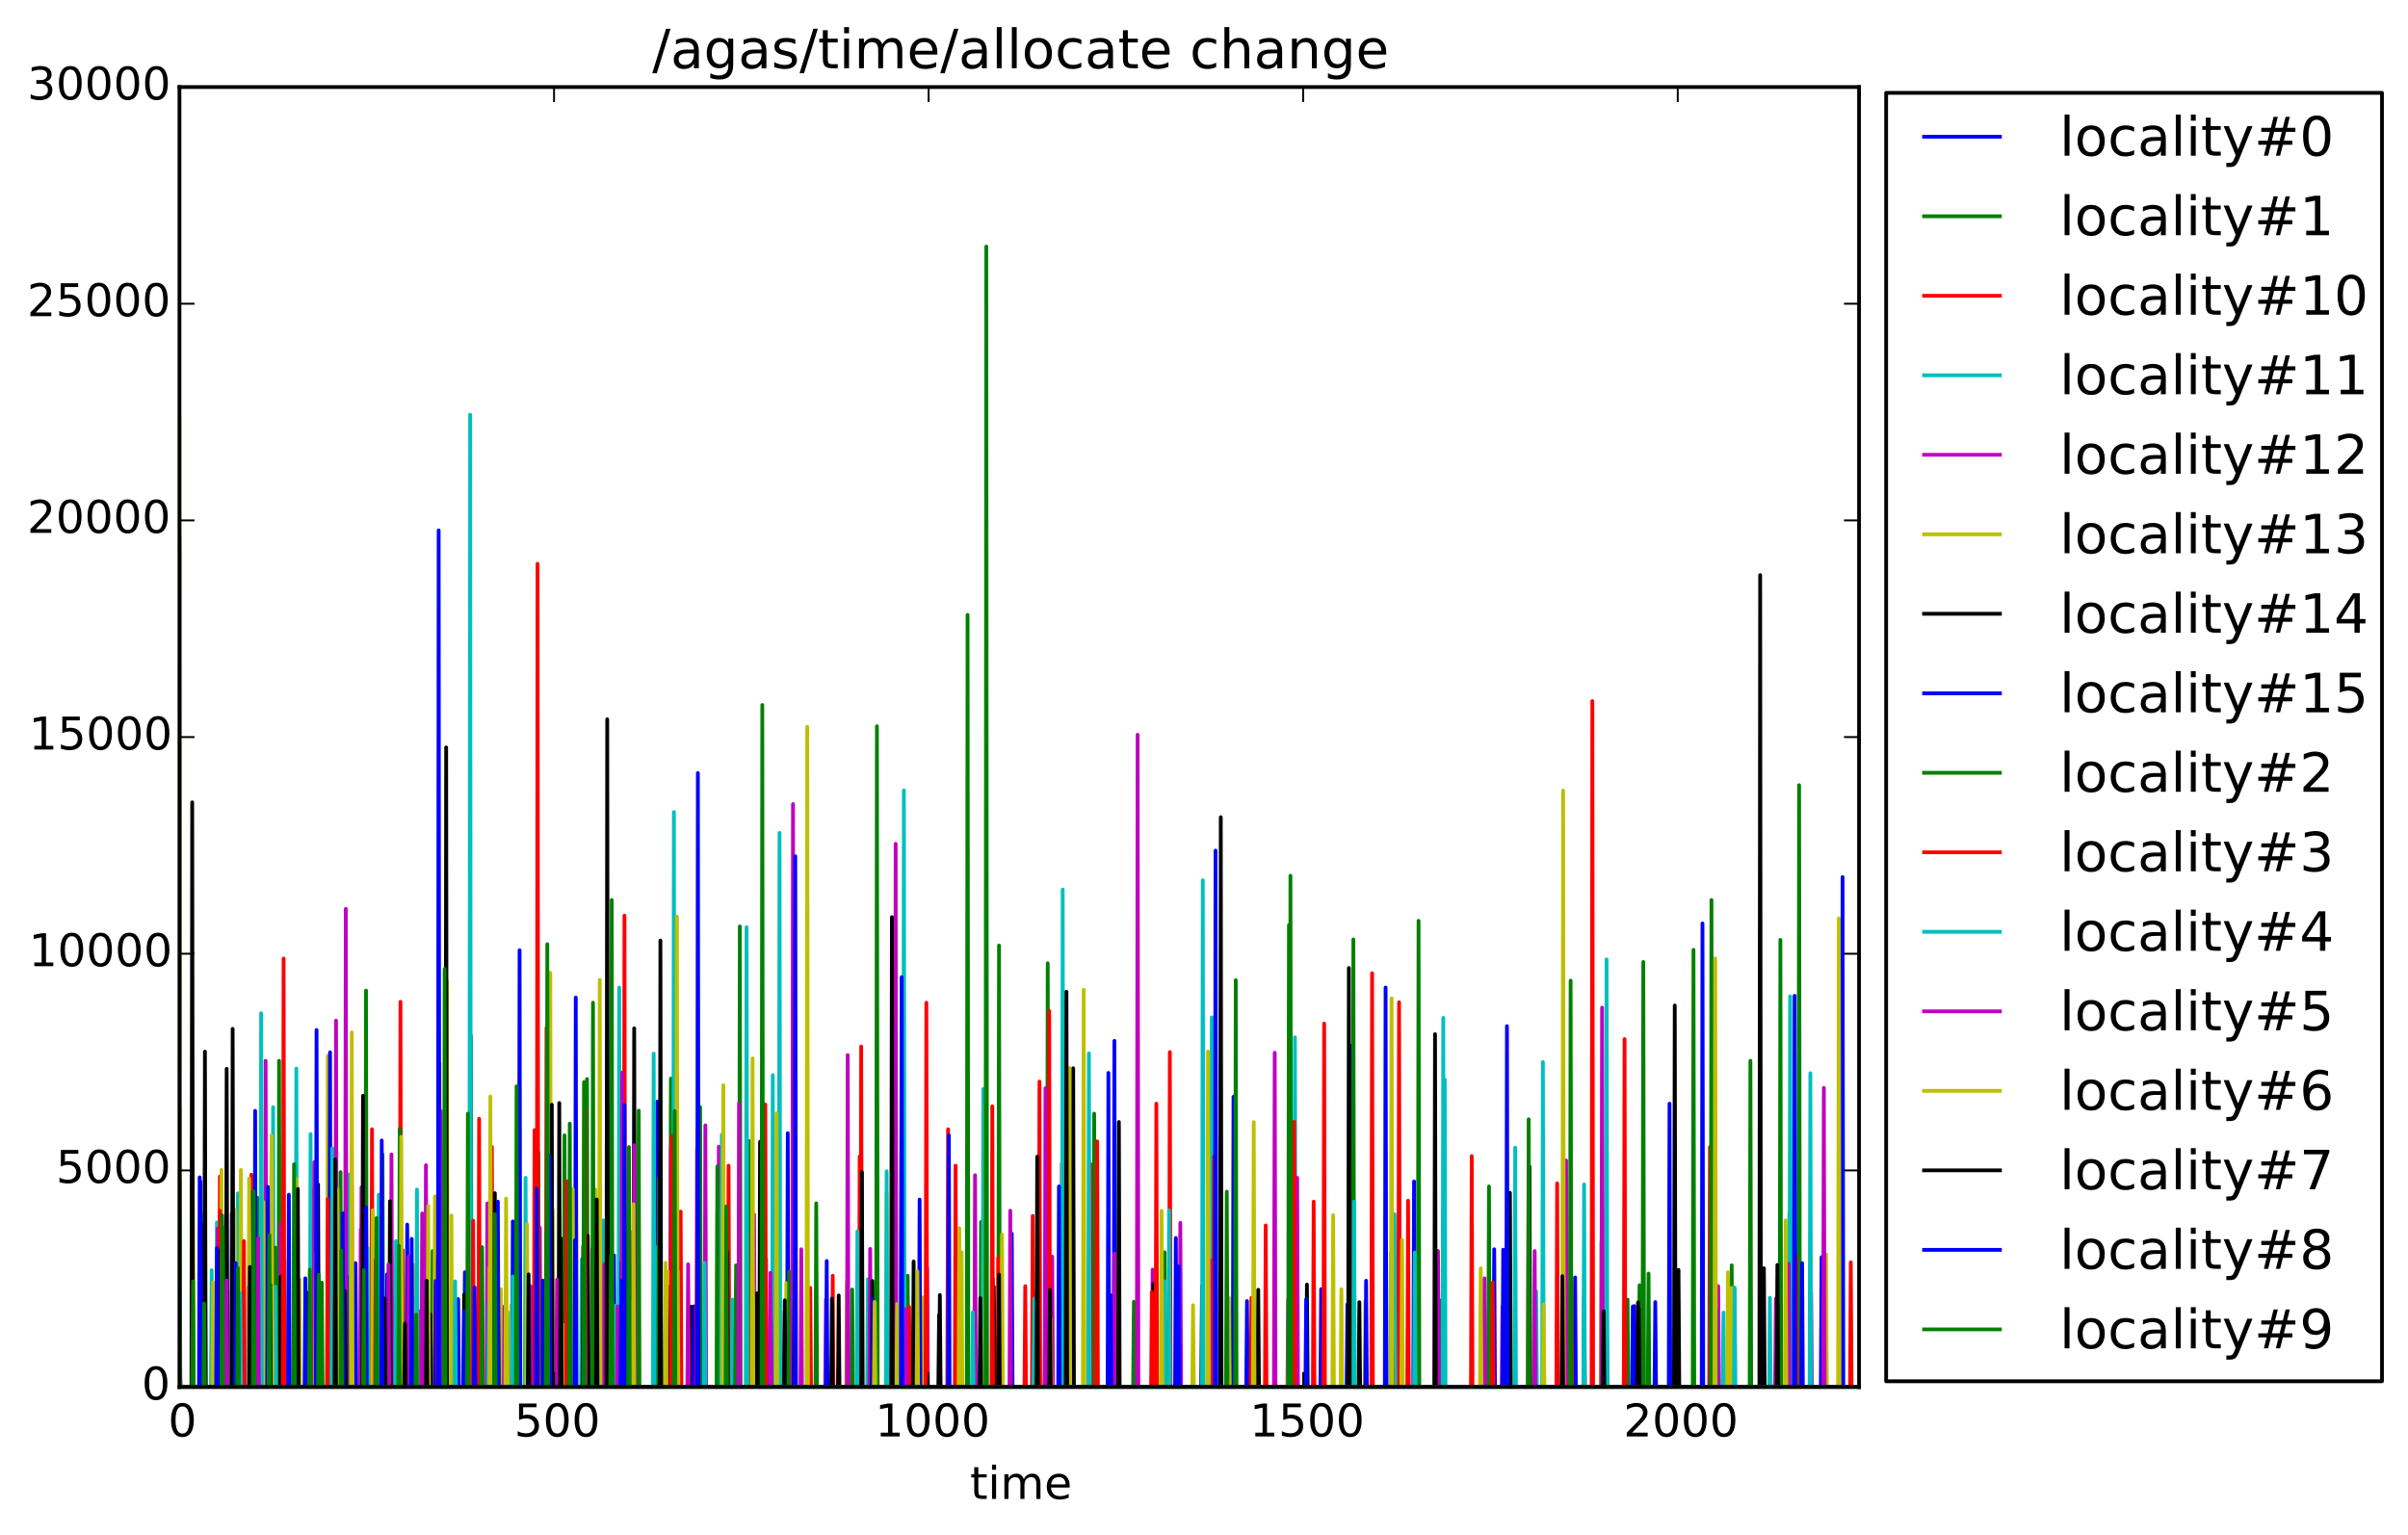 <?xml version="1.0" encoding="utf-8" standalone="no"?>
<!DOCTYPE svg PUBLIC "-//W3C//DTD SVG 1.1//EN"
  "http://www.w3.org/Graphics/SVG/1.1/DTD/svg11.dtd">
<!-- Created with matplotlib (http://matplotlib.org/) -->
<svg height="408pt" version="1.1" viewBox="0 0 640 408" width="640pt" xmlns="http://www.w3.org/2000/svg" xmlns:xlink="http://www.w3.org/1999/xlink">
 <defs>
  <style type="text/css">
*{stroke-linecap:butt;stroke-linejoin:round;}
  </style>
 </defs>
 <g id="figure_1">
  <g id="patch_1">
   <path d="
M0 408.169
L640.288 408.169
L640.288 0
L0 0
z
" style="fill:#ffffff;"/>
  </g>
  <g id="axes_1">
   <g id="patch_2">
    <path d="
M47.699 368.742
L494.099 368.742
L494.099 23.142
L47.699 23.142
z
" style="fill:#ffffff;"/>
   </g>
   <g id="line2d_1">
    <path clip-path="url(#p80302bff2a)" d="
M47.699 330.035
L47.898 368.742
L52.876 368.742
L53.075 312.985
L53.274 368.742
L61.437 368.742
L61.636 322.662
L61.835 368.742
L70.994 368.742
L71.194 334.643
L71.393 368.742
L78.561 368.742
L78.76 330.035
L78.959 368.742
L88.118 368.742
L88.317 317.593
L88.516 368.742
L96.48 368.742
L96.679 317.363
L96.878 368.742
L108.028 368.742
L108.228 325.542
L108.427 368.742
L121.568 368.742
L121.767 345.356
L121.966 368.742
L123.36 368.742
L123.559 338.214
L123.758 368.742
L129.93 368.742
L130.129 322.662
L130.329 368.742
L137.098 368.742
L137.297 351.577
L137.496 368.742
L149.841 368.742
L150.04 345.702
L150.239 368.742
L152.828 368.742
L153.027 265.177
L153.226 368.742
L162.982 368.742
L163.181 333.721
L163.38 368.742
L164.774 368.742
L164.973 325.311
L165.172 368.742
L174.531 368.742
L174.73 292.825
L174.929 368.742
L185.481 368.742
L185.681 306.764
L185.88 368.742
L199.22 368.742
L199.419 336.486
L199.618 368.742
L209.175 368.742
L209.374 301.235
L209.574 368.742
L239.44 368.742
L239.639 274.393
L239.838 368.742
L268.709 368.742
L268.908 327.961
L269.107 368.742
L275.08 368.742
L275.279 345.817
L275.478 368.742
L295.986 368.742
L296.185 276.697
L296.385 368.742
L312.313 368.742
L312.512 329.113
L312.711 368.742
L327.645 368.742
L327.844 291.558
L328.043 368.742
L350.94 368.742
L351.139 342.707
L351.338 368.742
L357.909 368.742
L358.108 346.739
L358.307 368.742
L359.104 368.742
L359.303 277.964
L359.502 368.742
L395.54 368.742
L395.739 346.623
L395.939 368.742
L396.934 368.742
L397.133 332.108
L397.332 368.742
L426.8 368.742
L426.999 346.047
L427.198 368.742
L434.167 368.742
L434.366 347.199
L434.565 368.742
L452.286 368.742
L452.485 245.478
L452.684 368.742
L483.944 368.742
L484.143 334.182
L484.342 368.742
L489.519 368.742
L489.718 233.151
L489.917 368.742
L494.099 368.742
L494.099 368.742" style="fill:none;stroke:#0000ff;stroke-linecap:square;"/>
   </g>
   <g id="line2d_2">
    <path clip-path="url(#p80302bff2a)" d="
M47.699 255.27
L47.898 368.742
L60.243 368.742
L60.442 343.167
L60.641 368.742
L68.207 368.742
L68.406 318.399
L68.605 368.742
L73.981 368.742
L74.18 281.996
L74.379 368.742
L85.33 368.742
L85.529 340.979
L85.728 368.742
L93.494 368.742
L93.693 339.596
L93.892 368.742
L101.458 368.742
L101.657 306.879
L101.856 368.742
L114.798 368.742
L114.997 332.569
L115.196 368.742
L124.953 368.742
L125.152 275.315
L125.351 368.742
L149.841 368.742
L150.04 301.811
L150.239 368.742
L155.814 368.742
L156.013 286.835
L156.213 368.742
L166.367 368.742
L166.566 346.393
L166.765 368.742
L178.114 368.742
L178.314 286.719
L178.513 368.742
L191.853 368.742
L192.052 343.628
L192.251 368.742
L198.822 368.742
L199.021 303.308
L199.22 368.742
L226.299 368.742
L226.498 342.822
L226.697 368.742
L241.033 368.742
L241.232 339.135
L241.431 368.742
L260.545 368.742
L260.744 324.851
L260.943 368.742
L265.324 368.742
L265.523 251.353
L265.722 368.742
L290.61 368.742
L290.81 296.051
L291.009 368.742
L321.472 368.742
L321.671 314.022
L321.87 368.742
L328.242 368.742
L328.441 260.569
L328.64 368.742
L359.502 368.742
L359.701 249.74
L359.9 368.742
L382.598 368.742
L382.797 345.702
L382.997 368.742
L395.54 368.742
L395.739 315.404
L395.939 368.742
L432.375 368.742
L432.574 345.471
L432.774 368.742
L435.561 368.742
L435.76 341.67
L435.959 368.742
L460.051 368.742
L460.25 336.371
L460.45 368.742
L472.993 368.742
L473.192 249.855
L473.392 368.742
L477.971 368.742
L478.17 208.729
L478.369 368.742
L494.099 368.742
L494.099 368.742" style="fill:none;stroke:#008000;stroke-linecap:square;"/>
   </g>
   <g id="line2d_3">
    <path clip-path="url(#p80302bff2a)" d="
M47.699 287.641
L47.898 368.742
L53.473 368.742
L53.672 338.559
L53.871 368.742
L58.252 368.742
L58.451 312.755
L58.65 368.742
L63.03 368.742
L63.229 336.601
L63.428 368.742
L66.614 368.742
L66.813 312.294
L67.012 368.742
L70.198 368.742
L70.397 337.868
L70.596 368.742
L75.375 368.742
L75.574 335.219
L75.773 368.742
L81.348 368.742
L81.547 349.849
L81.746 368.742
L87.321 368.742
L87.52 341.555
L87.719 368.742
L91.502 368.742
L91.702 343.398
L91.901 368.742
L93.294 368.742
L93.494 314.828
L93.693 368.742
L98.67 368.742
L98.87 300.198
L99.069 368.742
L103.847 368.742
L104.046 344.665
L104.245 368.742
L106.236 368.742
L106.436 266.329
L106.635 368.742
L111.413 368.742
L111.612 348.582
L111.812 368.742
L116.59 368.742
L116.789 282.687
L116.988 368.742
L127.143 368.742
L127.342 297.433
L127.541 368.742
L141.877 368.742
L142.076 300.428
L142.275 368.742
L145.063 368.742
L145.262 273.241
L145.461 368.742
L151.036 368.742
L151.235 321.164
L151.434 368.742
L157.407 368.742
L157.606 338.559
L157.805 368.742
L161.987 368.742
L162.186 326.694
L162.385 368.742
L165.77 368.742
L165.969 243.404
L166.168 368.742
L180.703 368.742
L180.902 322.086
L181.101 368.742
L191.455 368.742
L191.654 339.596
L191.853 368.742
L193.446 368.742
L193.645 309.875
L193.844 368.742
L206.587 368.742
L206.786 344.55
L206.985 368.742
L208.379 368.742
L208.578 348.582
L208.777 368.742
L215.149 368.742
L215.348 342.361
L215.547 368.742
L221.122 368.742
L221.321 339.135
L221.52 368.742
L228.688 368.742
L228.887 278.195
L229.086 368.742
L241.431 368.742
L241.63 347.43
L241.829 368.742
L251.784 368.742
L251.983 300.198
L252.183 368.742
L253.775 368.742
L253.975 309.875
L254.174 368.742
L265.125 368.742
L265.324 334.412
L265.523 368.742
L272.293 368.742
L272.492 341.9
L272.691 368.742
L276.076 368.742
L276.275 287.526
L276.474 368.742
L282.049 368.742
L282.248 309.299
L282.447 368.742
L289.615 368.742
L289.814 309.414
L290.013 368.742
L310.72 368.742
L310.919 279.692
L311.119 368.742
L336.206 368.742
L336.405 325.772
L336.604 368.742
L348.949 368.742
L349.148 319.436
L349.347 368.742
L351.737 368.742
L351.936 272.089
L352.135 368.742
L364.479 368.742
L364.679 258.726
L364.878 368.742
L371.647 368.742
L371.846 266.444
L372.046 368.742
L390.961 368.742
L391.16 307.34
L391.359 368.742
L406.093 368.742
L406.292 311.372
L406.491 368.742
L413.659 368.742
L413.858 314.598
L414.057 368.742
L420.827 368.742
L421.026 344.78
L421.225 368.742
L431.579 368.742
L431.778 276.236
L431.977 368.742
L454.277 368.742
L454.476 304.921
L454.675 368.742
L477.175 368.742
L477.374 334.182
L477.573 368.742
L494.099 368.742
L494.099 368.742" style="fill:none;stroke:#ff0000;stroke-linecap:square;"/>
   </g>
   <g id="line2d_4">
    <path clip-path="url(#p80302bff2a)" d="
M47.699 331.302
L47.898 368.742
L53.672 368.742
L53.871 322.777
L54.07 368.742
L57.455 368.742
L57.654 324.966
L57.853 368.742
L63.03 368.742
L63.229 317.247
L63.428 368.742
L67.41 368.742
L67.609 316.902
L67.809 368.742
L72.388 368.742
L72.587 294.323
L72.786 368.742
L78.561 368.742
L78.76 284.07
L78.959 368.742
L82.344 368.742
L82.543 301.465
L82.742 368.742
L87.919 368.742
L88.118 344.089
L88.317 368.742
L92.299 368.742
L92.498 312.179
L92.697 368.742
L100.462 368.742
L100.661 317.593
L100.861 368.742
L109.422 368.742
L109.621 347.545
L109.82 368.742
L115.595 368.742
L115.794 326.348
L115.993 368.742
L124.754 368.742
L124.953 110.233
L125.152 368.742
L135.505 368.742
L135.704 348.812
L135.904 368.742
L139.488 368.742
L139.687 313.1
L139.886 368.742
L145.262 368.742
L145.461 277.273
L145.66 368.742
L150.837 368.742
L151.036 321.51
L151.235 368.742
L163.38 368.742
L163.58 347.084
L163.779 368.742
L164.376 368.742
L164.575 262.527
L164.774 368.742
L174.531 368.742
L174.73 331.417
L174.929 368.742
L178.911 368.742
L179.11 215.871
L179.309 368.742
L194.441 368.742
L194.64 345.471
L194.84 368.742
L202.804 368.742
L203.003 333.951
L203.202 368.742
L205.193 368.742
L205.392 285.798
L205.591 368.742
L230.48 368.742
L230.679 340.057
L230.878 368.742
L240.037 368.742
L240.236 210.111
L240.435 368.742
L261.142 368.742
L261.342 289.484
L261.541 368.742
L283.044 368.742
L283.243 350.195
L283.443 368.742
L289.217 368.742
L289.416 280.038
L289.615 368.742
L310.521 368.742
L310.72 321.74
L310.919 368.742
L321.87 368.742
L322.069 270.476
L322.269 368.742
L343.971 368.742
L344.17 275.775
L344.37 368.742
L369.457 368.742
L369.656 333.03
L369.855 368.742
L370.453 368.742
L370.652 322.777
L370.851 368.742
L383.395 368.742
L383.594 270.591
L383.793 368.742
L408.084 368.742
L408.283 343.283
L408.482 368.742
L409.876 368.742
L410.075 282.342
L410.274 368.742
L426.8 368.742
L426.999 255.039
L427.198 368.742
L457.861 368.742
L458.06 348.927
L458.259 368.742
L470.206 368.742
L470.405 345.011
L470.604 368.742
L475.383 368.742
L475.582 322.316
L475.781 368.742
L494.099 368.742
L494.099 368.742" style="fill:none;stroke:#00bfbf;stroke-linecap:square;"/>
   </g>
   <g id="line2d_5">
    <path clip-path="url(#p80302bff2a)" d="
M47.699 338.214
L47.898 368.742
L54.269 368.742
L54.468 331.763
L54.667 368.742
L57.654 368.742
L57.853 326.579
L58.052 368.742
L63.03 368.742
L63.229 339.481
L63.428 368.742
L70.397 368.742
L70.596 281.996
L70.795 368.742
L74.379 368.742
L74.578 325.311
L74.777 368.742
L78.361 368.742
L78.561 342.476
L78.76 368.742
L83.14 368.742
L83.339 317.478
L83.538 368.742
L87.719 368.742
L87.919 330.495
L88.118 368.742
L95.883 368.742
L96.082 315.635
L96.281 368.742
L99.268 368.742
L99.467 337.753
L99.666 368.742
L103.847 368.742
L104.046 306.879
L104.245 368.742
L108.427 368.742
L108.626 334.067
L108.825 368.742
L113.006 368.742
L113.205 309.759
L113.404 368.742
L116.988 368.742
L117.187 295.359
L117.387 368.742
L124.156 368.742
L124.355 349.503
L124.554 368.742
L129.333 368.742
L129.532 319.897
L129.731 368.742
L137.696 368.742
L137.895 342.937
L138.094 368.742
L143.271 368.742
L143.47 326.348
L143.669 368.742
L151.832 368.742
L152.031 347.084
L152.23 368.742
L157.208 368.742
L157.407 332.108
L157.606 368.742
L163.978 368.742
L164.177 347.315
L164.376 368.742
L167.164 368.742
L167.363 327.385
L167.562 368.742
L174.929 368.742
L175.128 333.721
L175.327 368.742
L178.114 368.742
L178.314 305.151
L178.513 368.742
L187.273 368.742
L187.473 299.161
L187.672 368.742
L190.857 368.742
L191.056 304.806
L191.256 368.742
L195.437 368.742
L195.636 342.937
L195.835 368.742
L200.215 368.742
L200.415 322.892
L200.614 368.742
L203.401 368.742
L203.6 334.758
L203.799 368.742
L212.759 368.742
L212.958 332.108
L213.157 368.742
L219.33 368.742
L219.529 345.471
L219.728 368.742
L231.077 368.742
L231.276 331.993
L231.475 368.742
L240.634 368.742
L240.833 348.006
L241.033 368.742
L246.209 368.742
L246.408 337.062
L246.608 368.742
L258.952 368.742
L259.151 312.409
L259.35 368.742
L263.731 368.742
L263.93 340.057
L264.129 368.742
L278.067 368.742
L278.266 345.587
L278.465 368.742
L279.46 368.742
L279.659 334.067
L279.859 368.742
L295.986 368.742
L296.185 333.26
L296.385 368.742
L306.141 368.742
L306.34 337.523
L306.539 368.742
L313.508 368.742
L313.707 325.081
L313.906 368.742
L321.472 368.742
L321.671 334.988
L321.87 368.742
L326.251 368.742
L326.45 348.927
L326.649 368.742
L342.179 368.742
L342.379 345.471
L342.578 368.742
L344.569 368.742
L344.768 313.1
L344.967 368.742
L382.001 368.742
L382.2 332.569
L382.399 368.742
L394.346 368.742
L394.545 339.827
L394.744 368.742
L407.686 368.742
L407.885 332.569
L408.084 368.742
L416.048 368.742
L416.248 308.492
L416.447 368.742
L456.467 368.742
L456.666 341.9
L456.866 368.742
L471.799 368.742
L471.998 345.241
L472.197 368.742
L481.157 368.742
L481.356 343.628
L481.555 368.742
L494.099 368.742
L494.099 368.742" style="fill:none;stroke:#bf00bf;stroke-linecap:square;"/>
   </g>
   <g id="line2d_6">
    <path clip-path="url(#p80302bff2a)" d="
M47.699 337.638
L47.898 368.742
L53.473 368.742
L53.672 341.094
L53.871 368.742
L58.65 368.742
L58.849 311.027
L59.048 368.742
L63.827 368.742
L64.026 311.027
L64.225 368.742
L69.8 368.742
L69.999 319.551
L70.198 368.742
L79.357 368.742
L79.556 340.057
L79.755 368.742
L86.923 368.742
L87.122 280.729
L87.321 368.742
L91.303 368.742
L91.502 347.084
L91.702 368.742
L98.87 368.742
L99.069 321.74
L99.268 368.742
L109.621 368.742
L109.82 336.255
L110.02 368.742
L115.395 368.742
L115.595 318.054
L115.794 368.742
L119.776 368.742
L119.975 323.123
L120.174 368.742
L129.93 368.742
L130.129 336.947
L130.329 368.742
L132.917 368.742
L133.116 342.707
L133.315 368.742
L135.704 368.742
L135.904 346.969
L136.103 368.742
L146.655 368.742
L146.855 321.625
L147.054 368.742
L150.04 368.742
L150.239 352.038
L150.438 368.742
L158.005 368.742
L158.204 316.211
L158.403 368.742
L161.788 368.742
L161.987 346.854
L162.186 368.742
L168.756 368.742
L168.955 325.196
L169.155 368.742
L177.517 368.742
L177.716 338.099
L177.915 368.742
L179.906 368.742
L180.106 337.868
L180.305 368.742
L190.459 368.742
L190.658 322.316
L190.857 368.742
L200.813 368.742
L201.012 347.084
L201.211 368.742
L208.777 368.742
L208.976 341.094
L209.175 368.742
L224.905 368.742
L225.104 340.748
L225.303 368.742
L235.458 368.742
L235.657 317.132
L235.856 368.742
L245.214 368.742
L245.413 344.895
L245.612 368.742
L255.368 368.742
L255.567 332.915
L255.767 368.742
L266.12 368.742
L266.319 328.191
L266.518 368.742
L275.279 368.742
L275.478 343.052
L275.677 368.742
L279.062 368.742
L279.261 350.655
L279.46 368.742
L287.823 368.742
L288.022 263.103
L288.221 368.742
L316.893 368.742
L317.092 346.969
L317.291 368.742
L326.45 368.742
L326.649 345.011
L326.848 368.742
L342.379 368.742
L342.578 344.204
L342.777 368.742
L356.316 368.742
L356.515 342.707
L356.714 368.742
L362.688 368.742
L362.887 345.817
L363.086 368.742
L372.444 368.742
L372.643 329.574
L372.842 368.742
L393.35 368.742
L393.549 337.177
L393.748 368.742
L425.407 368.742
L425.606 330.035
L425.805 368.742
L459.056 368.742
L459.255 338.214
L459.454 368.742
L460.051 368.742
L460.25 342.361
L460.45 368.742
L485.139 368.742
L485.338 333.491
L485.537 368.742
L494.099 368.742
L494.099 368.742" style="fill:none;stroke:#bfbf00;stroke-linecap:square;"/>
   </g>
   <g id="line2d_7">
    <path clip-path="url(#p80302bff2a)" d="
M47.699 342.338
L47.898 368.742
L53.274 368.742
L53.473 325.334
L53.672 368.742
L60.043 368.742
L60.243 284.139
L60.442 368.742
L66.813 368.742
L67.012 316.879
L67.211 368.742
L74.379 368.742
L74.578 339.435
L74.777 368.742
L84.335 368.742
L84.534 314.874
L84.733 368.742
L91.901 368.742
L92.1 339.285
L92.299 368.742
L103.449 368.742
L103.648 319.344
L103.847 368.742
L114.201 368.742
L114.4 349.411
L114.599 368.742
L123.161 368.742
L123.36 344.17
L123.559 368.742
L132.121 368.742
L132.32 341.186
L132.519 368.742
L140.881 368.742
L141.08 345.264
L141.279 368.742
L148.447 368.742
L148.646 293.228
L148.846 368.742
L150.837 368.742
L151.036 342.96
L151.235 368.742
L156.013 368.742
L156.213 328.548
L156.412 368.742
L168.358 368.742
L168.557 273.379
L168.756 368.742
L178.114 368.742
L178.314 341.727
L178.513 368.742
L183.49 368.742
L183.689 347.361
L183.889 368.742
L193.048 368.742
L193.247 332.834
L193.446 368.742
L201.012 368.742
L201.211 343.824
L201.41 368.742
L208.379 368.742
L208.578 345.679
L208.777 368.742
L220.923 368.742
L221.122 345.241
L221.321 368.742
L231.674 368.742
L231.874 340.541
L232.073 368.742
L242.625 368.742
L242.825 335.357
L243.024 368.742
L249.594 368.742
L249.793 344.262
L249.992 368.742
L263.93 368.742
L264.129 342.038
L264.328 368.742
L277.668 368.742
L277.868 339.089
L278.067 368.742
L285.035 368.742
L285.235 283.978
L285.434 368.742
L306.34 368.742
L306.539 341.347
L306.738 368.742
L319.282 368.742
L319.481 341.808
L319.68 368.742
L334.215 368.742
L334.414 342.879
L334.613 368.742
L347.157 368.742
L347.356 341.485
L347.555 368.742
L361.095 368.742
L361.294 346.163
L361.493 368.742
L369.656 368.742
L369.855 348.524
L370.055 368.742
L381.205 368.742
L381.404 274.923
L381.603 368.742
L406.292 368.742
L406.491 310.116
L406.69 368.742
L435.163 368.742
L435.362 346.243
L435.561 368.742
L445.915 368.742
L446.114 337.592
L446.313 368.742
L468.613 368.742
L468.812 337.154
L469.011 368.742
L472.197 368.742
L472.396 336.267
L472.595 368.742
L494.099 368.742
L494.099 368.742" style="fill:none;stroke:#000000;stroke-linecap:square;"/>
   </g>
   <g id="line2d_8">
    <path clip-path="url(#p80302bff2a)" d="
M47.699 142.961
L47.898 368.742
L57.057 368.742
L57.256 341.889
L57.455 368.742
L67.609 368.742
L67.809 295.302
L68.008 368.742
L75.176 368.742
L75.375 337.615
L75.574 368.742
L87.52 368.742
L87.719 279.75
L87.919 368.742
L94.29 368.742
L94.489 335.795
L94.688 368.742
L102.653 368.742
L102.852 338.778
L103.051 368.742
L115.595 368.742
L115.794 340.541
L115.993 368.742
L123.161 368.742
L123.36 348.524
L123.559 368.742
L136.103 368.742
L136.302 324.701
L136.501 368.742
L144.067 368.742
L144.266 340.437
L144.465 368.742
L145.66 368.742
L145.859 345.31
L146.058 368.742
L164.973 368.742
L165.172 335.437
L165.372 368.742
L176.721 368.742
L176.92 346.116
L177.119 368.742
L184.287 368.742
L184.486 347.257
L184.685 368.742
L196.034 368.742
L196.233 341.359
L196.432 368.742
L204.596 368.742
L204.795 346.957
L204.994 368.742
L219.529 368.742
L219.728 335.207
L219.927 368.742
L231.874 368.742
L232.073 345.241
L232.272 368.742
L244.218 368.742
L244.417 318.883
L244.617 368.742
L251.983 368.742
L252.183 301.788
L252.382 368.742
L294.991 368.742
L295.19 344.308
L295.389 368.742
L313.11 368.742
L313.309 336.647
L313.508 368.742
L331.228 368.742
L331.428 345.875
L331.627 368.742
L346.958 368.742
L347.157 345.425
L347.356 368.742
L362.887 368.742
L363.086 340.472
L363.285 368.742
L375.63 368.742
L375.829 314.068
L376.028 368.742
L418.438 368.742
L418.637 339.596
L418.836 368.742
L439.742 368.742
L439.941 346.128
L440.14 368.742
L455.87 368.742
L456.069 348.236
L456.268 368.742
L478.767 368.742
L478.967 335.795
L479.166 368.742
L494.099 368.742
L494.099 368.742" style="fill:none;stroke:#0000ff;stroke-linecap:square;"/>
   </g>
   <g id="line2d_9">
    <path clip-path="url(#p80302bff2a)" d="
M47.699 262.297
L47.898 368.742
L53.274 368.742
L53.473 346.739
L53.672 368.742
L59.048 368.742
L59.247 326.233
L59.446 368.742
L72.986 368.742
L73.185 331.647
L73.384 368.742
L83.339 368.742
L83.538 315.865
L83.737 368.742
L90.308 368.742
L90.507 311.603
L90.706 368.742
L97.078 368.742
L97.277 263.334
L97.476 368.742
L106.037 368.742
L106.236 300.083
L106.436 368.742
L117.387 368.742
L117.586 331.532
L117.785 368.742
L124.156 368.742
L124.355 296.051
L124.554 368.742
L130.926 368.742
L131.125 328.998
L131.324 368.742
L142.872 368.742
L143.071 306.419
L143.271 368.742
L145.063 368.742
L145.262 327.615
L145.461 368.742
L157.407 368.742
L157.606 266.559
L157.805 368.742
L162.385 368.742
L162.584 239.257
L162.783 368.742
L169.553 368.742
L169.752 295.244
L169.951 368.742
L174.929 368.742
L175.128 313.446
L175.327 368.742
L185.88 368.742
L186.079 294.323
L186.278 368.742
L190.459 368.742
L190.658 310.105
L190.857 368.742
L195.437 368.742
L195.636 336.371
L195.835 368.742
L196.432 368.742
L196.631 246.284
L196.831 368.742
L209.574 368.742
L209.773 337.983
L209.972 368.742
L216.741 368.742
L216.94 319.897
L217.14 368.742
L232.869 368.742
L233.068 193.062
L233.267 368.742
L256.961 368.742
L257.16 163.455
L257.359 368.742
L278.266 368.742
L278.465 256.076
L278.664 368.742
L301.163 368.742
L301.362 346.047
L301.561 368.742
L309.327 368.742
L309.526 332.915
L309.725 368.742
L325.853 368.742
L326.052 316.787
L326.251 368.742
L342.379 368.742
L342.578 245.939
L342.777 368.742
L358.705 368.742
L358.904 308.607
L359.104 368.742
L376.824 368.742
L377.023 244.787
L377.222 368.742
L406.093 368.742
L406.292 297.548
L406.491 368.742
L436.557 368.742
L436.756 255.731
L436.955 368.742
L454.675 368.742
L454.874 239.257
L455.074 368.742
L494.099 368.742
L494.099 368.742" style="fill:none;stroke:#008000;stroke-linecap:square;"/>
   </g>
   <g id="line2d_10">
    <path clip-path="url(#p80302bff2a)" d="
M47.699 258.495
L47.898 368.742
L58.252 368.742
L58.451 321.855
L58.65 368.742
L64.623 368.742
L64.822 329.919
L65.021 368.742
L71.99 368.742
L72.189 302.732
L72.388 368.742
L75.176 368.742
L75.375 254.809
L75.574 368.742
L86.923 368.742
L87.122 318.745
L87.321 368.742
L99.666 368.742
L99.865 334.988
L100.064 368.742
L106.834 368.742
L107.033 332.339
L107.232 368.742
L116.192 368.742
L116.391 334.297
L116.59 368.742
L125.55 368.742
L125.749 324.505
L125.948 368.742
L130.528 368.742
L130.727 304.921
L130.926 368.742
L142.673 368.742
L142.872 149.862
L143.071 368.742
L150.438 368.742
L150.638 314.022
L150.837 368.742
L155.217 368.742
L155.416 294.783
L155.615 368.742
L166.765 368.742
L166.964 326.118
L167.164 368.742
L178.314 368.742
L178.513 301.926
L178.712 368.742
L185.083 368.742
L185.282 305.267
L185.481 368.742
L198.423 368.742
L198.623 327.846
L198.822 368.742
L203.202 368.742
L203.401 293.631
L203.6 368.742
L228.29 368.742
L228.489 307.455
L228.688 368.742
L246.01 368.742
L246.209 266.559
L246.408 368.742
L263.532 368.742
L263.731 294.092
L263.93 368.742
L274.284 368.742
L274.483 323.238
L274.682 368.742
L278.664 368.742
L278.863 268.748
L279.062 368.742
L291.407 368.742
L291.606 303.423
L291.805 368.742
L305.942 368.742
L306.141 343.513
L306.34 368.742
L307.136 368.742
L307.336 293.401
L307.535 368.742
L322.468 368.742
L322.667 307.455
L322.866 368.742
L332.423 368.742
L332.622 345.011
L332.821 368.742
L343.772 368.742
L343.971 298.239
L344.17 368.742
L369.656 368.742
L369.855 346.393
L370.055 368.742
L374.037 368.742
L374.236 319.206
L374.435 368.742
L396.536 368.742
L396.735 340.979
L396.934 368.742
L417.442 368.742
L417.641 340.287
L417.84 368.742
L423.017 368.742
L423.216 186.38
L423.415 368.742
L491.709 368.742
L491.909 335.564
L492.108 368.742
L494.099 368.742
L494.099 368.742" style="fill:none;stroke:#ff0000;stroke-linecap:square;"/>
   </g>
   <g id="line2d_11">
    <path clip-path="url(#p80302bff2a)" d="
M47.699 345.149
L47.898 368.742
L56.061 368.742
L56.26 337.672
L56.459 368.742
L63.627 368.742
L63.827 343.87
L64.026 368.742
L69.202 368.742
L69.401 269.347
L69.601 368.742
L72.986 368.742
L73.185 342.05
L73.384 368.742
L82.543 368.742
L82.742 317.685
L82.941 368.742
L88.118 368.742
L88.317 305.255
L88.516 368.742
L97.476 368.742
L97.675 331.682
L97.874 368.742
L105.042 368.742
L105.241 329.908
L105.44 368.742
L110.617 368.742
L110.816 316.222
L111.015 368.742
L120.771 368.742
L120.97 340.633
L121.17 368.742
L129.731 368.742
L129.93 346.232
L130.129 368.742
L136.103 368.742
L136.302 339.331
L136.501 368.742
L145.859 368.742
L146.058 279.98
L146.257 368.742
L154.421 368.742
L154.62 334.804
L154.819 368.742
L160.195 368.742
L160.394 324.424
L160.593 368.742
L167.562 368.742
L167.761 346.128
L167.96 368.742
L173.535 368.742
L173.734 280.084
L173.933 368.742
L187.074 368.742
L187.273 335.691
L187.473 368.742
L191.654 368.742
L191.853 301.661
L192.052 368.742
L198.224 368.742
L198.423 246.48
L198.623 368.742
L206.985 368.742
L207.184 221.424
L207.383 368.742
L227.692 368.742
L227.891 327.35
L228.091 368.742
L235.458 368.742
L235.657 311.372
L235.856 368.742
L258.355 368.742
L258.554 348.858
L258.753 368.742
L274.682 368.742
L274.881 345.264
L275.08 368.742
L282.248 368.742
L282.447 236.469
L282.646 368.742
L309.327 368.742
L309.526 340.656
L309.725 368.742
L319.481 368.742
L319.68 234.015
L319.879 368.742
L359.701 368.742
L359.9 319.436
L360.099 368.742
L375.829 368.742
L376.028 332.961
L376.227 368.742
L383.793 368.742
L383.992 287.019
L384.191 368.742
L402.509 368.742
L402.708 305.082
L402.907 368.742
L420.827 368.742
L421.026 314.874
L421.225 368.742
L460.848 368.742
L461.047 342.303
L461.246 368.742
L475.582 368.742
L475.781 264.866
L475.98 368.742
L480.958 368.742
L481.157 285.291
L481.356 368.742
L494.099 368.742
L494.099 368.742" style="fill:none;stroke:#00bfbf;stroke-linecap:square;"/>
   </g>
   <g id="line2d_12">
    <path clip-path="url(#p80302bff2a)" d="
M47.699 345.31
L47.898 368.742
L53.274 368.742
L53.473 339.688
L53.672 368.742
L60.043 368.742
L60.243 340.391
L60.442 368.742
L65.818 368.742
L66.017 342.188
L66.216 368.742
L68.406 368.742
L68.605 329.09
L68.804 368.742
L76.569 368.742
L76.769 343.559
L76.968 368.742
L83.339 368.742
L83.538 308.941
L83.737 368.742
L89.113 368.742
L89.312 271.306
L89.511 368.742
L91.702 368.742
L91.901 241.607
L92.1 368.742
L95.684 368.742
L95.883 326.844
L96.082 368.742
L103.051 368.742
L103.25 336.14
L103.449 368.742
L108.825 368.742
L109.024 345.206
L109.223 368.742
L112.011 368.742
L112.21 322.57
L112.409 368.742
L116.988 368.742
L117.187 308.446
L117.387 368.742
L133.912 368.742
L134.112 347.28
L134.311 368.742
L140.881 368.742
L141.08 341.946
L141.279 368.742
L147.85 368.742
L148.049 340.184
L148.248 368.742
L155.217 368.742
L155.416 338.26
L155.615 368.742
L160.394 368.742
L160.593 336.094
L160.792 368.742
L165.172 368.742
L165.372 285.107
L165.571 368.742
L168.358 368.742
L168.557 304.437
L168.756 368.742
L182.694 368.742
L182.893 336.106
L183.092 368.742
L185.282 368.742
L185.481 299.656
L185.681 368.742
L196.233 368.742
L196.432 293.332
L196.631 368.742
L204.596 368.742
L204.795 338.375
L204.994 368.742
L210.569 368.742
L210.768 213.752
L210.967 368.742
L225.104 368.742
L225.303 280.487
L225.502 368.742
L237.847 368.742
L238.046 224.316
L238.245 368.742
L268.31 368.742
L268.509 321.844
L268.709 368.742
L277.668 368.742
L277.868 289.277
L278.067 368.742
L302.159 368.742
L302.358 195.32
L302.557 368.742
L338.595 368.742
L338.795 279.853
L338.994 368.742
L399.124 368.742
L399.323 347.257
L399.522 368.742
L425.606 368.742
L425.805 267.861
L426.004 368.742
L475.183 368.742
L475.383 335.967
L475.582 368.742
L484.542 368.742
L484.741 289.196
L484.94 368.742
L494.099 368.742
L494.099 368.742" style="fill:none;stroke:#bf00bf;stroke-linecap:square;"/>
   </g>
   <g id="line2d_13">
    <path clip-path="url(#p80302bff2a)" d="
M47.699 111.316
L47.898 368.742
L51.084 368.742
L51.283 320.208
L51.482 368.742
L56.459 368.742
L56.659 340.886
L56.858 368.742
L62.234 368.742
L62.433 321.648
L62.632 368.742
L66.017 368.742
L66.216 313.319
L66.415 368.742
L71.99 368.742
L72.189 301.88
L72.388 368.742
L78.561 368.742
L78.76 313.423
L78.959 368.742
L83.737 368.742
L83.936 333.272
L84.135 368.742
L89.511 368.742
L89.71 316.234
L89.91 368.742
L93.294 368.742
L93.494 274.462
L93.693 368.742
L101.259 368.742
L101.458 340.426
L101.657 368.742
L106.436 368.742
L106.635 302.214
L106.834 368.742
L113.603 368.742
L113.803 320.577
L114.002 368.742
L118.581 368.742
L118.78 260.765
L118.979 368.742
L130.129 368.742
L130.329 291.477
L130.528 368.742
L134.311 368.742
L134.51 318.63
L134.709 368.742
L139.886 368.742
L140.085 325.461
L140.284 368.742
L146.058 368.742
L146.257 258.599
L146.456 368.742
L152.031 368.742
L152.23 316.107
L152.43 368.742
L159.199 368.742
L159.398 260.488
L159.597 368.742
L168.159 368.742
L168.358 320.116
L168.557 368.742
L176.721 368.742
L176.92 335.668
L177.119 368.742
L179.707 368.742
L179.906 243.658
L180.106 368.742
L192.052 368.742
L192.251 288.482
L192.45 368.742
L199.817 368.742
L200.016 281.363
L200.215 368.742
L206.189 368.742
L206.388 295.947
L206.587 368.742
L214.352 368.742
L214.551 193.212
L214.75 368.742
L232.272 368.742
L232.471 346.093
L232.67 368.742
L238.245 368.742
L238.444 346.669
L238.643 368.742
L243.621 368.742
L243.82 337.96
L244.019 368.742
L254.771 368.742
L254.97 326.521
L255.169 368.742
L261.74 368.742
L261.939 293.666
L262.138 368.742
L284.04 368.742
L284.239 283.92
L284.438 368.742
L308.53 368.742
L308.729 321.867
L308.928 368.742
L320.875 368.742
L321.074 279.542
L321.273 368.742
L333.02 368.742
L333.22 298.32
L333.419 368.742
L354.126 368.742
L354.325 323.042
L354.524 368.742
L369.656 368.742
L369.855 265.384
L370.055 368.742
L410.075 368.742
L410.274 346.739
L410.473 368.742
L415.252 368.742
L415.451 210.146
L415.65 368.742
L455.671 368.742
L455.87 254.797
L456.069 368.742
L474.387 368.742
L474.586 324.447
L474.785 368.742
L488.524 368.742
L488.723 244.141
L488.922 368.742
L494.099 368.742
L494.099 368.742" style="fill:none;stroke:#bfbf00;stroke-linecap:square;"/>
   </g>
   <g id="line2d_14">
    <path clip-path="url(#p80302bff2a)" d="
M47.699 342.545
L47.898 368.742
L50.885 368.742
L51.084 213.291
L51.283 368.742
L54.269 368.742
L54.468 279.577
L54.667 368.742
L57.654 368.742
L57.853 332.235
L58.052 368.742
L61.636 368.742
L61.835 273.506
L62.035 368.742
L66.216 368.742
L66.415 336.808
L66.614 368.742
L71.592 368.742
L71.791 341.485
L71.99 368.742
L78.959 368.742
L79.158 316.072
L79.357 368.742
L81.547 368.742
L81.746 343.709
L81.945 368.742
L88.914 368.742
L89.113 308.227
L89.312 368.742
L91.502 368.742
L91.702 343.225
L91.901 368.742
L96.281 368.742
L96.48 291.293
L96.679 368.742
L102.055 368.742
L102.254 345.206
L102.453 368.742
L107.431 368.742
L107.63 351.888
L107.829 368.742
L113.205 368.742
L113.404 340.483
L113.603 368.742
L116.391 368.742
L116.59 345.921
L116.789 368.742
L118.382 368.742
L118.581 198.695
L118.78 368.742
L131.324 368.742
L131.523 317.19
L131.722 368.742
L140.284 368.742
L140.483 338.767
L140.682 368.742
L146.456 368.742
L146.655 293.677
L146.855 368.742
L148.846 368.742
L149.045 329.228
L149.244 368.742
L154.819 368.742
L155.018 331.279
L155.217 368.742
L158.403 368.742
L158.602 318.883
L158.801 368.742
L161.19 368.742
L161.389 191.219
L161.588 368.742
L175.327 368.742
L175.526 250.028
L175.725 368.742
L201.808 368.742
L202.007 303.516
L202.207 368.742
L210.967 368.742
L211.166 345.644
L211.365 368.742
L222.715 368.742
L222.914 344.388
L223.113 368.742
L228.887 368.742
L229.086 311.591
L229.285 368.742
L236.851 368.742
L237.05 243.807
L237.25 368.742
L249.395 368.742
L249.594 349.584
L249.793 368.742
L260.346 368.742
L260.545 345.114
L260.744 368.742
L265.324 368.742
L265.523 338.847
L265.722 368.742
L275.478 368.742
L275.677 307.49
L275.876 368.742
L278.863 368.742
L279.062 342.96
L279.261 368.742
L283.243 368.742
L283.443 263.633
L283.642 368.742
L297.181 368.742
L297.38 298.274
L297.579 368.742
L324.26 368.742
L324.459 217.242
L324.658 368.742
L358.307 368.742
L358.506 257.332
L358.705 368.742
L401.115 368.742
L401.314 317.109
L401.514 368.742
L415.053 368.742
L415.252 339.251
L415.451 368.742
L426.004 368.742
L426.203 348.582
L426.402 368.742
L435.362 368.742
L435.561 347.891
L435.76 368.742
L444.919 368.742
L445.118 267.297
L445.317 368.742
L467.617 368.742
L467.817 152.88
L468.016 368.742
L494.099 368.742
L494.099 368.742" style="fill:none;stroke:#000000;stroke-linecap:square;"/>
   </g>
   <g id="line2d_15">
    <path clip-path="url(#p80302bff2a)" d="
M47.699 314.252
L47.898 368.742
L53.075 368.742
L53.274 314.137
L53.473 368.742
L57.455 368.742
L57.654 331.763
L57.853 368.742
L62.433 368.742
L62.632 335.795
L62.831 368.742
L63.03 368.742
L63.229 341.209
L63.428 368.742
L70.994 368.742
L71.194 315.519
L71.393 368.742
L76.569 368.742
L76.769 317.593
L76.968 368.742
L80.95 368.742
L81.149 339.827
L81.348 368.742
L83.936 368.742
L84.135 273.817
L84.335 368.742
L90.905 368.742
L91.104 322.547
L91.303 368.742
L97.078 368.742
L97.277 320.934
L97.476 368.742
L101.259 368.742
L101.458 303.193
L101.657 368.742
L109.223 368.742
L109.422 329.343
L109.621 368.742
L116.391 368.742
L116.59 140.991
L116.789 368.742
L125.948 368.742
L126.147 342.246
L126.346 368.742
L132.121 368.742
L132.32 319.436
L132.519 368.742
L137.895 368.742
L138.094 252.62
L138.293 368.742
L142.474 368.742
L142.673 315.98
L142.872 368.742
L145.859 368.742
L146.058 307.225
L146.257 368.742
L152.629 368.742
L152.828 329.689
L153.027 368.742
L164.973 368.742
L165.172 340.403
L165.372 368.742
L165.77 368.742
L165.969 293.747
L166.168 368.742
L185.282 368.742
L185.481 205.503
L185.681 368.742
L211.166 368.742
L211.365 227.622
L211.565 368.742
L239.44 368.742
L239.639 259.763
L239.838 368.742
L281.252 368.742
L281.451 315.404
L281.651 368.742
L294.393 368.742
L294.593 285.222
L294.792 368.742
L322.866 368.742
L323.065 226.124
L323.264 368.742
L368.063 368.742
L368.263 262.527
L368.462 368.742
L399.323 368.742
L399.522 332.223
L399.722 368.742
L400.319 368.742
L400.518 272.78
L400.717 368.742
L433.769 368.742
L433.968 347.315
L434.167 368.742
L443.525 368.742
L443.724 293.401
L443.924 368.742
L476.776 368.742
L476.975 264.716
L477.175 368.742
L494.099 368.742
L494.099 368.742" style="fill:none;stroke:#0000ff;stroke-linecap:square;"/>
   </g>
   <g id="line2d_16">
    <path clip-path="url(#p80302bff2a)" d="
M47.699 294.553
L47.898 368.742
L51.084 368.742
L51.283 340.633
L51.482 368.742
L54.07 368.742
L54.269 346.508
L54.468 368.742
L58.849 368.742
L59.048 323.123
L59.247 368.742
L63.03 368.742
L63.229 337.062
L63.428 368.742
L67.211 368.742
L67.41 316.671
L67.609 368.742
L71.393 368.742
L71.592 328.307
L71.791 368.742
L77.963 368.742
L78.162 309.529
L78.361 368.742
L82.144 368.742
L82.344 337.523
L82.543 368.742
L84.534 368.742
L84.733 338.905
L84.932 368.742
L90.507 368.742
L90.706 332.454
L90.905 368.742
L96.48 368.742
L96.679 337.638
L96.878 368.742
L99.865 368.742
L100.064 323.814
L100.263 368.742
L105.838 368.742
L106.037 331.187
L106.236 368.742
L110.418 368.742
L110.617 349.503
L110.816 368.742
L117.984 368.742
L118.183 257.574
L118.382 368.742
L127.939 368.742
L128.138 331.532
L128.337 368.742
L131.324 368.742
L131.523 322.777
L131.722 368.742
L137.098 368.742
L137.297 288.793
L137.496 368.742
L145.262 368.742
L145.461 251.007
L145.66 368.742
L151.235 368.742
L151.434 298.7
L151.633 368.742
L155.018 368.742
L155.217 287.641
L155.416 368.742
L162.186 368.742
L162.385 333.836
L162.584 368.742
L166.964 368.742
L167.164 304.921
L167.363 368.742
L179.11 368.742
L179.309 295.359
L179.508 368.742
L192.848 368.742
L193.048 320.703
L193.247 368.742
L202.406 368.742
L202.605 187.417
L202.804 368.742
L261.939 368.742
L262.138 65.535
L262.337 368.742
L342.777 368.742
L342.976 232.806
L343.175 368.742
L417.243 368.742
L417.442 260.684
L417.641 368.742
L437.95 368.742
L438.149 338.559
L438.349 368.742
L449.897 368.742
L450.096 252.505
L450.295 368.742
L465.029 368.742
L465.228 281.996
L465.427 368.742
L494.099 368.742
L494.099 368.742" style="fill:none;stroke:#008000;stroke-linecap:square;"/>
   </g>
   <g id="patch_3">
    <path d="
M47.699 23.142
L494.099 23.142" style="fill:none;stroke:#000000;stroke-linecap:square;stroke-linejoin:miter;"/>
   </g>
   <g id="patch_4">
    <path d="
M494.099 368.742
L494.099 23.142" style="fill:none;stroke:#000000;stroke-linecap:square;stroke-linejoin:miter;"/>
   </g>
   <g id="patch_5">
    <path d="
M47.699 368.742
L494.099 368.742" style="fill:none;stroke:#000000;stroke-linecap:square;stroke-linejoin:miter;"/>
   </g>
   <g id="patch_6">
    <path d="
M47.699 368.742
L47.699 23.142" style="fill:none;stroke:#000000;stroke-linecap:square;stroke-linejoin:miter;"/>
   </g>
   <g id="matplotlib.axis_1">
    <g id="xtick_1">
     <g id="line2d_17">
      <defs>
       <path d="
M0 0
L0 -4" id="m93b0483c22" style="stroke:#000000;stroke-width:0.5;"/>
      </defs>
      <g>
       <use style="stroke:#000000;stroke-width:0.5;" x="47.699" xlink:href="#m93b0483c22" y="368.742"/>
      </g>
     </g>
     <g id="line2d_18">
      <defs>
       <path d="
M0 0
L0 4" id="m741efc42ff" style="stroke:#000000;stroke-width:0.5;"/>
      </defs>
      <g>
       <use style="stroke:#000000;stroke-width:0.5;" x="47.699" xlink:href="#m741efc42ff" y="23.142"/>
      </g>
     </g>
     <g id="text_1">
      <!-- 0 -->
      <defs>
       <path d="
M31.781 66.406
Q24.172 66.406 20.328 58.906
Q16.5 51.422 16.5 36.375
Q16.5 21.391 20.328 13.891
Q24.172 6.391 31.781 6.391
Q39.453 6.391 43.281 13.891
Q47.125 21.391 47.125 36.375
Q47.125 51.422 43.281 58.906
Q39.453 66.406 31.781 66.406
M31.781 74.219
Q44.047 74.219 50.516 64.516
Q56.984 54.828 56.984 36.375
Q56.984 17.969 50.516 8.266
Q44.047 -1.422 31.781 -1.422
Q19.531 -1.422 13.062 8.266
Q6.594 17.969 6.594 36.375
Q6.594 54.828 13.062 64.516
Q19.531 74.219 31.781 74.219" id="DejaVuSans-30"/>
      </defs>
      <g transform="translate(44.675 381.86)scale(0.12 -0.12)">
       <use xlink:href="#DejaVuSans-30"/>
      </g>
     </g>
    </g>
    <g id="xtick_2">
     <g id="line2d_19">
      <g>
       <use style="stroke:#000000;stroke-width:0.5;" x="147.253" xlink:href="#m93b0483c22" y="368.742"/>
      </g>
     </g>
     <g id="line2d_20">
      <g>
       <use style="stroke:#000000;stroke-width:0.5;" x="147.253" xlink:href="#m741efc42ff" y="23.142"/>
      </g>
     </g>
     <g id="text_2">
      <!-- 500 -->
      <defs>
       <path d="
M10.797 72.906
L49.516 72.906
L49.516 64.594
L19.828 64.594
L19.828 46.734
Q21.969 47.469 24.109 47.828
Q26.266 48.188 28.422 48.188
Q40.625 48.188 47.75 41.5
Q54.891 34.812 54.891 23.391
Q54.891 11.625 47.562 5.094
Q40.234 -1.422 26.906 -1.422
Q22.312 -1.422 17.547 -0.641
Q12.797 0.141 7.719 1.703
L7.719 11.625
Q12.109 9.234 16.797 8.062
Q21.484 6.891 26.703 6.891
Q35.156 6.891 40.078 11.328
Q45.016 15.766 45.016 23.391
Q45.016 31 40.078 35.438
Q35.156 39.891 26.703 39.891
Q22.75 39.891 18.812 39.016
Q14.891 38.141 10.797 36.281
z
" id="DejaVuSans-35"/>
      </defs>
      <g transform="translate(136.662 381.86)scale(0.12 -0.12)">
       <use xlink:href="#DejaVuSans-35"/>
       <use x="63.623" xlink:href="#DejaVuSans-30"/>
       <use x="127.246" xlink:href="#DejaVuSans-30"/>
      </g>
     </g>
    </g>
    <g id="xtick_3">
     <g id="line2d_21">
      <g>
       <use style="stroke:#000000;stroke-width:0.5;" x="246.807" xlink:href="#m93b0483c22" y="368.742"/>
      </g>
     </g>
     <g id="line2d_22">
      <g>
       <use style="stroke:#000000;stroke-width:0.5;" x="246.807" xlink:href="#m741efc42ff" y="23.142"/>
      </g>
     </g>
     <g id="text_3">
      <!-- 1000 -->
      <defs>
       <path d="
M12.406 8.297
L28.516 8.297
L28.516 63.922
L10.984 60.406
L10.984 69.391
L28.422 72.906
L38.281 72.906
L38.281 8.297
L54.391 8.297
L54.391 0
L12.406 0
z
" id="DejaVuSans-31"/>
      </defs>
      <g transform="translate(232.594 381.86)scale(0.12 -0.12)">
       <use xlink:href="#DejaVuSans-31"/>
       <use x="63.623" xlink:href="#DejaVuSans-30"/>
       <use x="127.246" xlink:href="#DejaVuSans-30"/>
       <use x="190.869" xlink:href="#DejaVuSans-30"/>
      </g>
     </g>
    </g>
    <g id="xtick_4">
     <g id="line2d_23">
      <g>
       <use style="stroke:#000000;stroke-width:0.5;" x="346.361" xlink:href="#m93b0483c22" y="368.742"/>
      </g>
     </g>
     <g id="line2d_24">
      <g>
       <use style="stroke:#000000;stroke-width:0.5;" x="346.361" xlink:href="#m741efc42ff" y="23.142"/>
      </g>
     </g>
     <g id="text_4">
      <!-- 1500 -->
      <g transform="translate(332.148 381.86)scale(0.12 -0.12)">
       <use xlink:href="#DejaVuSans-31"/>
       <use x="63.623" xlink:href="#DejaVuSans-35"/>
       <use x="127.246" xlink:href="#DejaVuSans-30"/>
       <use x="190.869" xlink:href="#DejaVuSans-30"/>
      </g>
     </g>
    </g>
    <g id="xtick_5">
     <g id="line2d_25">
      <g>
       <use style="stroke:#000000;stroke-width:0.5;" x="445.915" xlink:href="#m93b0483c22" y="368.742"/>
      </g>
     </g>
     <g id="line2d_26">
      <g>
       <use style="stroke:#000000;stroke-width:0.5;" x="445.915" xlink:href="#m741efc42ff" y="23.142"/>
      </g>
     </g>
     <g id="text_5">
      <!-- 2000 -->
      <defs>
       <path d="
M19.188 8.297
L53.609 8.297
L53.609 0
L7.328 0
L7.328 8.297
Q12.938 14.109 22.625 23.891
Q32.328 33.688 34.812 36.531
Q39.547 41.844 41.422 45.531
Q43.312 49.219 43.312 52.781
Q43.312 58.594 39.234 62.25
Q35.156 65.922 28.609 65.922
Q23.969 65.922 18.812 64.312
Q13.672 62.703 7.812 59.422
L7.812 69.391
Q13.766 71.781 18.938 73
Q24.125 74.219 28.422 74.219
Q39.75 74.219 46.484 68.547
Q53.219 62.891 53.219 53.422
Q53.219 48.922 51.531 44.891
Q49.859 40.875 45.406 35.406
Q44.188 33.984 37.641 27.219
Q31.109 20.453 19.188 8.297" id="DejaVuSans-32"/>
      </defs>
      <g transform="translate(431.483 381.86)scale(0.12 -0.12)">
       <use xlink:href="#DejaVuSans-32"/>
       <use x="63.623" xlink:href="#DejaVuSans-30"/>
       <use x="127.246" xlink:href="#DejaVuSans-30"/>
       <use x="190.869" xlink:href="#DejaVuSans-30"/>
      </g>
     </g>
    </g>
    <g id="text_6">
     <!-- time -->
     <defs>
      <path d="
M18.312 70.219
L18.312 54.688
L36.812 54.688
L36.812 47.703
L18.312 47.703
L18.312 18.016
Q18.312 11.328 20.141 9.422
Q21.969 7.516 27.594 7.516
L36.812 7.516
L36.812 0
L27.594 0
Q17.188 0 13.234 3.875
Q9.281 7.766 9.281 18.016
L9.281 47.703
L2.688 47.703
L2.688 54.688
L9.281 54.688
L9.281 70.219
z
" id="DejaVuSans-74"/>
      <path d="
M52 44.188
Q55.375 50.25 60.062 53.125
Q64.75 56 71.094 56
Q79.641 56 84.281 50.016
Q88.922 44.047 88.922 33.016
L88.922 0
L79.891 0
L79.891 32.719
Q79.891 40.578 77.094 44.375
Q74.312 48.188 68.609 48.188
Q61.625 48.188 57.562 43.547
Q53.516 38.922 53.516 30.906
L53.516 0
L44.484 0
L44.484 32.719
Q44.484 40.625 41.703 44.406
Q38.922 48.188 33.109 48.188
Q26.219 48.188 22.156 43.531
Q18.109 38.875 18.109 30.906
L18.109 0
L9.078 0
L9.078 54.688
L18.109 54.688
L18.109 46.188
Q21.188 51.219 25.484 53.609
Q29.781 56 35.688 56
Q41.656 56 45.828 52.969
Q50 49.953 52 44.188" id="DejaVuSans-6d"/>
      <path d="
M56.203 29.594
L56.203 25.203
L14.891 25.203
Q15.484 15.922 20.484 11.062
Q25.484 6.203 34.422 6.203
Q39.594 6.203 44.453 7.469
Q49.312 8.734 54.109 11.281
L54.109 2.781
Q49.266 0.734 44.188 -0.344
Q39.109 -1.422 33.891 -1.422
Q20.797 -1.422 13.156 6.188
Q5.516 13.812 5.516 26.812
Q5.516 40.234 12.766 48.109
Q20.016 56 32.328 56
Q43.359 56 49.781 48.891
Q56.203 41.797 56.203 29.594
M47.219 32.234
Q47.125 39.594 43.094 43.984
Q39.062 48.391 32.422 48.391
Q24.906 48.391 20.391 44.141
Q15.875 39.891 15.188 32.172
z
" id="DejaVuSans-65"/>
      <path d="
M9.422 54.688
L18.406 54.688
L18.406 0
L9.422 0
z

M9.422 75.984
L18.406 75.984
L18.406 64.594
L9.422 64.594
z
" id="DejaVuSans-69"/>
     </defs>
     <g transform="translate(257.824 398.474)scale(0.12 -0.12)">
      <use xlink:href="#DejaVuSans-74"/>
      <use x="39.209" xlink:href="#DejaVuSans-69"/>
      <use x="66.992" xlink:href="#DejaVuSans-6d"/>
      <use x="164.404" xlink:href="#DejaVuSans-65"/>
     </g>
    </g>
   </g>
   <g id="matplotlib.axis_2">
    <g id="ytick_1">
     <g id="line2d_27">
      <defs>
       <path d="
M0 0
L4 0" id="m728421d6d4" style="stroke:#000000;stroke-width:0.5;"/>
      </defs>
      <g>
       <use style="stroke:#000000;stroke-width:0.5;" x="47.699" xlink:href="#m728421d6d4" y="368.742"/>
      </g>
     </g>
     <g id="line2d_28">
      <defs>
       <path d="
M0 0
L-4 0" id="mcb0005524f" style="stroke:#000000;stroke-width:0.5;"/>
      </defs>
      <g>
       <use style="stroke:#000000;stroke-width:0.5;" x="494.099" xlink:href="#mcb0005524f" y="368.742"/>
      </g>
     </g>
     <g id="text_7">
      <!-- 0 -->
      <g transform="translate(37.652 372.053)scale(0.12 -0.12)">
       <use xlink:href="#DejaVuSans-30"/>
      </g>
     </g>
    </g>
    <g id="ytick_2">
     <g id="line2d_29">
      <g>
       <use style="stroke:#000000;stroke-width:0.5;" x="47.699" xlink:href="#m728421d6d4" y="311.142"/>
      </g>
     </g>
     <g id="line2d_30">
      <g>
       <use style="stroke:#000000;stroke-width:0.5;" x="494.099" xlink:href="#mcb0005524f" y="311.142"/>
      </g>
     </g>
     <g id="text_8">
      <!-- 5000 -->
      <g transform="translate(14.882 314.453)scale(0.12 -0.12)">
       <use xlink:href="#DejaVuSans-35"/>
       <use x="63.623" xlink:href="#DejaVuSans-30"/>
       <use x="127.246" xlink:href="#DejaVuSans-30"/>
       <use x="190.869" xlink:href="#DejaVuSans-30"/>
      </g>
     </g>
    </g>
    <g id="ytick_3">
     <g id="line2d_31">
      <g>
       <use style="stroke:#000000;stroke-width:0.5;" x="47.699" xlink:href="#m728421d6d4" y="253.542"/>
      </g>
     </g>
     <g id="line2d_32">
      <g>
       <use style="stroke:#000000;stroke-width:0.5;" x="494.099" xlink:href="#mcb0005524f" y="253.542"/>
      </g>
     </g>
     <g id="text_9">
      <!-- 10000 -->
      <g transform="translate(7.639 256.853)scale(0.12 -0.12)">
       <use xlink:href="#DejaVuSans-31"/>
       <use x="63.623" xlink:href="#DejaVuSans-30"/>
       <use x="127.246" xlink:href="#DejaVuSans-30"/>
       <use x="190.869" xlink:href="#DejaVuSans-30"/>
       <use x="254.492" xlink:href="#DejaVuSans-30"/>
      </g>
     </g>
    </g>
    <g id="ytick_4">
     <g id="line2d_33">
      <g>
       <use style="stroke:#000000;stroke-width:0.5;" x="47.699" xlink:href="#m728421d6d4" y="195.942"/>
      </g>
     </g>
     <g id="line2d_34">
      <g>
       <use style="stroke:#000000;stroke-width:0.5;" x="494.099" xlink:href="#mcb0005524f" y="195.942"/>
      </g>
     </g>
     <g id="text_10">
      <!-- 15000 -->
      <g transform="translate(7.639 199.253)scale(0.12 -0.12)">
       <use xlink:href="#DejaVuSans-31"/>
       <use x="63.623" xlink:href="#DejaVuSans-35"/>
       <use x="127.246" xlink:href="#DejaVuSans-30"/>
       <use x="190.869" xlink:href="#DejaVuSans-30"/>
       <use x="254.492" xlink:href="#DejaVuSans-30"/>
      </g>
     </g>
    </g>
    <g id="ytick_5">
     <g id="line2d_35">
      <g>
       <use style="stroke:#000000;stroke-width:0.5;" x="47.699" xlink:href="#m728421d6d4" y="138.342"/>
      </g>
     </g>
     <g id="line2d_36">
      <g>
       <use style="stroke:#000000;stroke-width:0.5;" x="494.099" xlink:href="#mcb0005524f" y="138.342"/>
      </g>
     </g>
     <g id="text_11">
      <!-- 20000 -->
      <g transform="translate(7.2 141.653)scale(0.12 -0.12)">
       <use xlink:href="#DejaVuSans-32"/>
       <use x="63.623" xlink:href="#DejaVuSans-30"/>
       <use x="127.246" xlink:href="#DejaVuSans-30"/>
       <use x="190.869" xlink:href="#DejaVuSans-30"/>
       <use x="254.492" xlink:href="#DejaVuSans-30"/>
      </g>
     </g>
    </g>
    <g id="ytick_6">
     <g id="line2d_37">
      <g>
       <use style="stroke:#000000;stroke-width:0.5;" x="47.699" xlink:href="#m728421d6d4" y="80.742"/>
      </g>
     </g>
     <g id="line2d_38">
      <g>
       <use style="stroke:#000000;stroke-width:0.5;" x="494.099" xlink:href="#mcb0005524f" y="80.742"/>
      </g>
     </g>
     <g id="text_12">
      <!-- 25000 -->
      <g transform="translate(7.2 84.053)scale(0.12 -0.12)">
       <use xlink:href="#DejaVuSans-32"/>
       <use x="63.623" xlink:href="#DejaVuSans-35"/>
       <use x="127.246" xlink:href="#DejaVuSans-30"/>
       <use x="190.869" xlink:href="#DejaVuSans-30"/>
       <use x="254.492" xlink:href="#DejaVuSans-30"/>
      </g>
     </g>
    </g>
    <g id="ytick_7">
     <g id="line2d_39">
      <g>
       <use style="stroke:#000000;stroke-width:0.5;" x="47.699" xlink:href="#m728421d6d4" y="23.142"/>
      </g>
     </g>
     <g id="line2d_40">
      <g>
       <use style="stroke:#000000;stroke-width:0.5;" x="494.099" xlink:href="#mcb0005524f" y="23.142"/>
      </g>
     </g>
     <g id="text_13">
      <!-- 30000 -->
      <defs>
       <path d="
M40.578 39.312
Q47.656 37.797 51.625 33
Q55.609 28.219 55.609 21.188
Q55.609 10.406 48.188 4.484
Q40.766 -1.422 27.094 -1.422
Q22.516 -1.422 17.656 -0.516
Q12.797 0.391 7.625 2.203
L7.625 11.719
Q11.719 9.328 16.594 8.109
Q21.484 6.891 26.812 6.891
Q36.078 6.891 40.938 10.547
Q45.797 14.203 45.797 21.188
Q45.797 27.641 41.281 31.266
Q36.766 34.906 28.719 34.906
L20.219 34.906
L20.219 43.016
L29.109 43.016
Q36.375 43.016 40.234 45.922
Q44.094 48.828 44.094 54.297
Q44.094 59.906 40.109 62.906
Q36.141 65.922 28.719 65.922
Q24.656 65.922 20.016 65.031
Q15.375 64.156 9.812 62.312
L9.812 71.094
Q15.438 72.656 20.344 73.438
Q25.25 74.219 29.594 74.219
Q40.828 74.219 47.359 69.109
Q53.906 64.016 53.906 55.328
Q53.906 49.266 50.438 45.094
Q46.969 40.922 40.578 39.312" id="DejaVuSans-33"/>
      </defs>
      <g transform="translate(7.236 26.453)scale(0.12 -0.12)">
       <use xlink:href="#DejaVuSans-33"/>
       <use x="63.623" xlink:href="#DejaVuSans-30"/>
       <use x="127.246" xlink:href="#DejaVuSans-30"/>
       <use x="190.869" xlink:href="#DejaVuSans-30"/>
       <use x="254.492" xlink:href="#DejaVuSans-30"/>
      </g>
     </g>
    </g>
   </g>
   <g id="text_14">
    <!-- /agas/time/allocate change -->
    <defs>
     <path d="
M25.391 72.906
L33.688 72.906
L8.297 -9.281
L0 -9.281
z
" id="DejaVuSans-2f"/>
     <path d="
M30.609 48.391
Q23.391 48.391 19.188 42.75
Q14.984 37.109 14.984 27.297
Q14.984 17.484 19.156 11.844
Q23.344 6.203 30.609 6.203
Q37.797 6.203 41.984 11.859
Q46.188 17.531 46.188 27.297
Q46.188 37.016 41.984 42.703
Q37.797 48.391 30.609 48.391
M30.609 56
Q42.328 56 49.016 48.375
Q55.719 40.766 55.719 27.297
Q55.719 13.875 49.016 6.219
Q42.328 -1.422 30.609 -1.422
Q18.844 -1.422 12.172 6.219
Q5.516 13.875 5.516 27.297
Q5.516 40.766 12.172 48.375
Q18.844 56 30.609 56" id="DejaVuSans-6f"/>
     <path d="
M54.891 33.016
L54.891 0
L45.906 0
L45.906 32.719
Q45.906 40.484 42.875 44.328
Q39.844 48.188 33.797 48.188
Q26.516 48.188 22.312 43.547
Q18.109 38.922 18.109 30.906
L18.109 0
L9.078 0
L9.078 54.688
L18.109 54.688
L18.109 46.188
Q21.344 51.125 25.703 53.562
Q30.078 56 35.797 56
Q45.219 56 50.047 50.172
Q54.891 44.344 54.891 33.016" id="DejaVuSans-6e"/>
     <path d="
M9.422 75.984
L18.406 75.984
L18.406 0
L9.422 0
z
" id="DejaVuSans-6c"/>
     <path id="DejaVuSans-20"/>
     <path d="
M54.891 33.016
L54.891 0
L45.906 0
L45.906 32.719
Q45.906 40.484 42.875 44.328
Q39.844 48.188 33.797 48.188
Q26.516 48.188 22.312 43.547
Q18.109 38.922 18.109 30.906
L18.109 0
L9.078 0
L9.078 75.984
L18.109 75.984
L18.109 46.188
Q21.344 51.125 25.703 53.562
Q30.078 56 35.797 56
Q45.219 56 50.047 50.172
Q54.891 44.344 54.891 33.016" id="DejaVuSans-68"/>
     <path d="
M45.406 27.984
Q45.406 37.75 41.375 43.109
Q37.359 48.484 30.078 48.484
Q22.859 48.484 18.828 43.109
Q14.797 37.75 14.797 27.984
Q14.797 18.266 18.828 12.891
Q22.859 7.516 30.078 7.516
Q37.359 7.516 41.375 12.891
Q45.406 18.266 45.406 27.984
M54.391 6.781
Q54.391 -7.172 48.188 -13.984
Q42 -20.797 29.203 -20.797
Q24.469 -20.797 20.266 -20.094
Q16.062 -19.391 12.109 -17.922
L12.109 -9.188
Q16.062 -11.328 19.922 -12.344
Q23.781 -13.375 27.781 -13.375
Q36.625 -13.375 41.016 -8.766
Q45.406 -4.156 45.406 5.172
L45.406 9.625
Q42.625 4.781 38.281 2.391
Q33.938 0 27.875 0
Q17.828 0 11.672 7.656
Q5.516 15.328 5.516 27.984
Q5.516 40.672 11.672 48.328
Q17.828 56 27.875 56
Q33.938 56 38.281 53.609
Q42.625 51.219 45.406 46.391
L45.406 54.688
L54.391 54.688
z
" id="DejaVuSans-67"/>
     <path d="
M48.781 52.594
L48.781 44.188
Q44.969 46.297 41.141 47.344
Q37.312 48.391 33.406 48.391
Q24.656 48.391 19.812 42.844
Q14.984 37.312 14.984 27.297
Q14.984 17.281 19.812 11.734
Q24.656 6.203 33.406 6.203
Q37.312 6.203 41.141 7.25
Q44.969 8.297 48.781 10.406
L48.781 2.094
Q45.016 0.344 40.984 -0.531
Q36.969 -1.422 32.422 -1.422
Q20.062 -1.422 12.781 6.344
Q5.516 14.109 5.516 27.297
Q5.516 40.672 12.859 48.328
Q20.219 56 33.016 56
Q37.156 56 41.109 55.141
Q45.062 54.297 48.781 52.594" id="DejaVuSans-63"/>
     <path d="
M44.281 53.078
L44.281 44.578
Q40.484 46.531 36.375 47.5
Q32.281 48.484 27.875 48.484
Q21.188 48.484 17.844 46.438
Q14.5 44.391 14.5 40.281
Q14.5 37.156 16.891 35.375
Q19.281 33.594 26.516 31.984
L29.594 31.297
Q39.156 29.25 43.188 25.516
Q47.219 21.781 47.219 15.094
Q47.219 7.469 41.188 3.016
Q35.156 -1.422 24.609 -1.422
Q20.219 -1.422 15.453 -0.562
Q10.688 0.297 5.422 2
L5.422 11.281
Q10.406 8.688 15.234 7.391
Q20.062 6.109 24.812 6.109
Q31.156 6.109 34.562 8.281
Q37.984 10.453 37.984 14.406
Q37.984 18.062 35.516 20.016
Q33.062 21.969 24.703 23.781
L21.578 24.516
Q13.234 26.266 9.516 29.906
Q5.812 33.547 5.812 39.891
Q5.812 47.609 11.281 51.797
Q16.75 56 26.812 56
Q31.781 56 36.172 55.266
Q40.578 54.547 44.281 53.078" id="DejaVuSans-73"/>
     <path d="
M34.281 27.484
Q23.391 27.484 19.188 25
Q14.984 22.516 14.984 16.5
Q14.984 11.719 18.141 8.906
Q21.297 6.109 26.703 6.109
Q34.188 6.109 38.703 11.406
Q43.219 16.703 43.219 25.484
L43.219 27.484
z

M52.203 31.203
L52.203 0
L43.219 0
L43.219 8.297
Q40.141 3.328 35.547 0.953
Q30.953 -1.422 24.312 -1.422
Q15.922 -1.422 10.953 3.297
Q6 8.016 6 15.922
Q6 25.141 12.172 29.828
Q18.359 34.516 30.609 34.516
L43.219 34.516
L43.219 35.406
Q43.219 41.609 39.141 45
Q35.062 48.391 27.688 48.391
Q23 48.391 18.547 47.266
Q14.109 46.141 10.016 43.891
L10.016 52.203
Q14.938 54.109 19.578 55.047
Q24.219 56 28.609 56
Q40.484 56 46.344 49.844
Q52.203 43.703 52.203 31.203" id="DejaVuSans-61"/>
    </defs>
    <g transform="translate(173.365 18.142)scale(0.144 -0.144)">
     <use xlink:href="#DejaVuSans-2f"/>
     <use x="33.691" xlink:href="#DejaVuSans-61"/>
     <use x="94.971" xlink:href="#DejaVuSans-67"/>
     <use x="158.447" xlink:href="#DejaVuSans-61"/>
     <use x="219.727" xlink:href="#DejaVuSans-73"/>
     <use x="271.826" xlink:href="#DejaVuSans-2f"/>
     <use x="305.518" xlink:href="#DejaVuSans-74"/>
     <use x="344.727" xlink:href="#DejaVuSans-69"/>
     <use x="372.51" xlink:href="#DejaVuSans-6d"/>
     <use x="469.922" xlink:href="#DejaVuSans-65"/>
     <use x="531.445" xlink:href="#DejaVuSans-2f"/>
     <use x="565.137" xlink:href="#DejaVuSans-61"/>
     <use x="626.416" xlink:href="#DejaVuSans-6c"/>
     <use x="654.199" xlink:href="#DejaVuSans-6c"/>
     <use x="681.982" xlink:href="#DejaVuSans-6f"/>
     <use x="743.164" xlink:href="#DejaVuSans-63"/>
     <use x="798.145" xlink:href="#DejaVuSans-61"/>
     <use x="859.424" xlink:href="#DejaVuSans-74"/>
     <use x="898.633" xlink:href="#DejaVuSans-65"/>
     <use x="960.156" xlink:href="#DejaVuSans-20"/>
     <use x="991.943" xlink:href="#DejaVuSans-63"/>
     <use x="1046.924" xlink:href="#DejaVuSans-68"/>
     <use x="1110.303" xlink:href="#DejaVuSans-61"/>
     <use x="1171.582" xlink:href="#DejaVuSans-6e"/>
     <use x="1234.961" xlink:href="#DejaVuSans-67"/>
     <use x="1298.438" xlink:href="#DejaVuSans-65"/>
    </g>
   </g>
   <g id="legend_1">
    <g id="patch_7">
     <path d="
M501.299 367.194
L633.088 367.194
L633.088 24.69
L501.299 24.69
z
" style="fill:#ffffff;stroke:#000000;stroke-linejoin:miter;"/>
    </g>
    <g id="line2d_41">
     <path d="
M511.379 36.352
L531.539 36.352" style="fill:none;stroke:#0000ff;stroke-linecap:square;"/>
    </g>
    <g id="line2d_42"/>
    <g id="text_15">
     <!-- locality#0 -->
     <defs>
      <path d="
M51.125 44
L36.922 44
L32.812 27.688
L47.125 27.688
z

M43.797 71.781
L38.719 51.516
L52.984 51.516
L58.109 71.781
L65.922 71.781
L60.891 51.516
L76.125 51.516
L76.125 44
L58.984 44
L54.984 27.688
L70.516 27.688
L70.516 20.219
L53.078 20.219
L48 0
L40.188 0
L45.219 20.219
L30.906 20.219
L25.875 0
L18.016 0
L23.094 20.219
L7.719 20.219
L7.719 27.688
L24.906 27.688
L29 44
L13.281 44
L13.281 51.516
L30.906 51.516
L35.891 71.781
z
" id="DejaVuSans-23"/>
      <path d="
M32.172 -5.078
Q28.375 -14.844 24.75 -17.812
Q21.141 -20.797 15.094 -20.797
L7.906 -20.797
L7.906 -13.281
L13.188 -13.281
Q16.891 -13.281 18.938 -11.516
Q21 -9.766 23.484 -3.219
L25.094 0.875
L2.984 54.688
L12.5 54.688
L29.594 11.922
L46.688 54.688
L56.203 54.688
z
" id="DejaVuSans-79"/>
     </defs>
     <g transform="translate(547.379 41.392)scale(0.144 -0.144)">
      <use xlink:href="#DejaVuSans-6c"/>
      <use x="27.783" xlink:href="#DejaVuSans-6f"/>
      <use x="88.965" xlink:href="#DejaVuSans-63"/>
      <use x="143.945" xlink:href="#DejaVuSans-61"/>
      <use x="205.225" xlink:href="#DejaVuSans-6c"/>
      <use x="233.008" xlink:href="#DejaVuSans-69"/>
      <use x="260.791" xlink:href="#DejaVuSans-74"/>
      <use x="300.0" xlink:href="#DejaVuSans-79"/>
      <use x="359.18" xlink:href="#DejaVuSans-23"/>
      <use x="442.969" xlink:href="#DejaVuSans-30"/>
     </g>
    </g>
    <g id="line2d_43">
     <path d="
M511.379 57.488
L531.539 57.488" style="fill:none;stroke:#008000;stroke-linecap:square;"/>
    </g>
    <g id="line2d_44"/>
    <g id="text_16">
     <!-- locality#1 -->
     <g transform="translate(547.379 62.528)scale(0.144 -0.144)">
      <use xlink:href="#DejaVuSans-6c"/>
      <use x="27.783" xlink:href="#DejaVuSans-6f"/>
      <use x="88.965" xlink:href="#DejaVuSans-63"/>
      <use x="143.945" xlink:href="#DejaVuSans-61"/>
      <use x="205.225" xlink:href="#DejaVuSans-6c"/>
      <use x="233.008" xlink:href="#DejaVuSans-69"/>
      <use x="260.791" xlink:href="#DejaVuSans-74"/>
      <use x="300.0" xlink:href="#DejaVuSans-79"/>
      <use x="359.18" xlink:href="#DejaVuSans-23"/>
      <use x="442.969" xlink:href="#DejaVuSans-31"/>
     </g>
    </g>
    <g id="line2d_45">
     <path d="
M511.379 78.624
L531.539 78.624" style="fill:none;stroke:#ff0000;stroke-linecap:square;"/>
    </g>
    <g id="line2d_46"/>
    <g id="text_17">
     <!-- locality#10 -->
     <g transform="translate(547.379 83.665)scale(0.144 -0.144)">
      <use xlink:href="#DejaVuSans-6c"/>
      <use x="27.783" xlink:href="#DejaVuSans-6f"/>
      <use x="88.965" xlink:href="#DejaVuSans-63"/>
      <use x="143.945" xlink:href="#DejaVuSans-61"/>
      <use x="205.225" xlink:href="#DejaVuSans-6c"/>
      <use x="233.008" xlink:href="#DejaVuSans-69"/>
      <use x="260.791" xlink:href="#DejaVuSans-74"/>
      <use x="300.0" xlink:href="#DejaVuSans-79"/>
      <use x="359.18" xlink:href="#DejaVuSans-23"/>
      <use x="442.969" xlink:href="#DejaVuSans-31"/>
      <use x="506.592" xlink:href="#DejaVuSans-30"/>
     </g>
    </g>
    <g id="line2d_47">
     <path d="
M511.379 99.761
L531.539 99.761" style="fill:none;stroke:#00bfbf;stroke-linecap:square;"/>
    </g>
    <g id="line2d_48"/>
    <g id="text_18">
     <!-- locality#11 -->
     <g transform="translate(547.379 104.801)scale(0.144 -0.144)">
      <use xlink:href="#DejaVuSans-6c"/>
      <use x="27.783" xlink:href="#DejaVuSans-6f"/>
      <use x="88.965" xlink:href="#DejaVuSans-63"/>
      <use x="143.945" xlink:href="#DejaVuSans-61"/>
      <use x="205.225" xlink:href="#DejaVuSans-6c"/>
      <use x="233.008" xlink:href="#DejaVuSans-69"/>
      <use x="260.791" xlink:href="#DejaVuSans-74"/>
      <use x="300.0" xlink:href="#DejaVuSans-79"/>
      <use x="359.18" xlink:href="#DejaVuSans-23"/>
      <use x="442.969" xlink:href="#DejaVuSans-31"/>
      <use x="506.592" xlink:href="#DejaVuSans-31"/>
     </g>
    </g>
    <g id="line2d_49">
     <path d="
M511.379 120.897
L531.539 120.897" style="fill:none;stroke:#bf00bf;stroke-linecap:square;"/>
    </g>
    <g id="line2d_50"/>
    <g id="text_19">
     <!-- locality#12 -->
     <g transform="translate(547.379 125.938)scale(0.144 -0.144)">
      <use xlink:href="#DejaVuSans-6c"/>
      <use x="27.783" xlink:href="#DejaVuSans-6f"/>
      <use x="88.965" xlink:href="#DejaVuSans-63"/>
      <use x="143.945" xlink:href="#DejaVuSans-61"/>
      <use x="205.225" xlink:href="#DejaVuSans-6c"/>
      <use x="233.008" xlink:href="#DejaVuSans-69"/>
      <use x="260.791" xlink:href="#DejaVuSans-74"/>
      <use x="300.0" xlink:href="#DejaVuSans-79"/>
      <use x="359.18" xlink:href="#DejaVuSans-23"/>
      <use x="442.969" xlink:href="#DejaVuSans-31"/>
      <use x="506.592" xlink:href="#DejaVuSans-32"/>
     </g>
    </g>
    <g id="line2d_51">
     <path d="
M511.379 142.034
L531.539 142.034" style="fill:none;stroke:#bfbf00;stroke-linecap:square;"/>
    </g>
    <g id="line2d_52"/>
    <g id="text_20">
     <!-- locality#13 -->
     <g transform="translate(547.379 147.074)scale(0.144 -0.144)">
      <use xlink:href="#DejaVuSans-6c"/>
      <use x="27.783" xlink:href="#DejaVuSans-6f"/>
      <use x="88.965" xlink:href="#DejaVuSans-63"/>
      <use x="143.945" xlink:href="#DejaVuSans-61"/>
      <use x="205.225" xlink:href="#DejaVuSans-6c"/>
      <use x="233.008" xlink:href="#DejaVuSans-69"/>
      <use x="260.791" xlink:href="#DejaVuSans-74"/>
      <use x="300.0" xlink:href="#DejaVuSans-79"/>
      <use x="359.18" xlink:href="#DejaVuSans-23"/>
      <use x="442.969" xlink:href="#DejaVuSans-31"/>
      <use x="506.592" xlink:href="#DejaVuSans-33"/>
     </g>
    </g>
    <g id="line2d_53">
     <path d="
M511.379 163.17
L531.539 163.17" style="fill:none;stroke:#000000;stroke-linecap:square;"/>
    </g>
    <g id="line2d_54"/>
    <g id="text_21">
     <!-- locality#14 -->
     <defs>
      <path d="
M37.797 64.312
L12.891 25.391
L37.797 25.391
z

M35.203 72.906
L47.609 72.906
L47.609 25.391
L58.016 25.391
L58.016 17.188
L47.609 17.188
L47.609 0
L37.797 0
L37.797 17.188
L4.891 17.188
L4.891 26.703
z
" id="DejaVuSans-34"/>
     </defs>
     <g transform="translate(547.379 168.21)scale(0.144 -0.144)">
      <use xlink:href="#DejaVuSans-6c"/>
      <use x="27.783" xlink:href="#DejaVuSans-6f"/>
      <use x="88.965" xlink:href="#DejaVuSans-63"/>
      <use x="143.945" xlink:href="#DejaVuSans-61"/>
      <use x="205.225" xlink:href="#DejaVuSans-6c"/>
      <use x="233.008" xlink:href="#DejaVuSans-69"/>
      <use x="260.791" xlink:href="#DejaVuSans-74"/>
      <use x="300.0" xlink:href="#DejaVuSans-79"/>
      <use x="359.18" xlink:href="#DejaVuSans-23"/>
      <use x="442.969" xlink:href="#DejaVuSans-31"/>
      <use x="506.592" xlink:href="#DejaVuSans-34"/>
     </g>
    </g>
    <g id="line2d_55">
     <path d="
M511.379 184.307
L531.539 184.307" style="fill:none;stroke:#0000ff;stroke-linecap:square;"/>
    </g>
    <g id="line2d_56"/>
    <g id="text_22">
     <!-- locality#15 -->
     <g transform="translate(547.379 189.347)scale(0.144 -0.144)">
      <use xlink:href="#DejaVuSans-6c"/>
      <use x="27.783" xlink:href="#DejaVuSans-6f"/>
      <use x="88.965" xlink:href="#DejaVuSans-63"/>
      <use x="143.945" xlink:href="#DejaVuSans-61"/>
      <use x="205.225" xlink:href="#DejaVuSans-6c"/>
      <use x="233.008" xlink:href="#DejaVuSans-69"/>
      <use x="260.791" xlink:href="#DejaVuSans-74"/>
      <use x="300.0" xlink:href="#DejaVuSans-79"/>
      <use x="359.18" xlink:href="#DejaVuSans-23"/>
      <use x="442.969" xlink:href="#DejaVuSans-31"/>
      <use x="506.592" xlink:href="#DejaVuSans-35"/>
     </g>
    </g>
    <g id="line2d_57">
     <path d="
M511.379 205.443
L531.539 205.443" style="fill:none;stroke:#008000;stroke-linecap:square;"/>
    </g>
    <g id="line2d_58"/>
    <g id="text_23">
     <!-- locality#2 -->
     <g transform="translate(547.379 210.483)scale(0.144 -0.144)">
      <use xlink:href="#DejaVuSans-6c"/>
      <use x="27.783" xlink:href="#DejaVuSans-6f"/>
      <use x="88.965" xlink:href="#DejaVuSans-63"/>
      <use x="143.945" xlink:href="#DejaVuSans-61"/>
      <use x="205.225" xlink:href="#DejaVuSans-6c"/>
      <use x="233.008" xlink:href="#DejaVuSans-69"/>
      <use x="260.791" xlink:href="#DejaVuSans-74"/>
      <use x="300.0" xlink:href="#DejaVuSans-79"/>
      <use x="359.18" xlink:href="#DejaVuSans-23"/>
      <use x="442.969" xlink:href="#DejaVuSans-32"/>
     </g>
    </g>
    <g id="line2d_59">
     <path d="
M511.379 226.58
L531.539 226.58" style="fill:none;stroke:#ff0000;stroke-linecap:square;"/>
    </g>
    <g id="line2d_60"/>
    <g id="text_24">
     <!-- locality#3 -->
     <g transform="translate(547.379 231.62)scale(0.144 -0.144)">
      <use xlink:href="#DejaVuSans-6c"/>
      <use x="27.783" xlink:href="#DejaVuSans-6f"/>
      <use x="88.965" xlink:href="#DejaVuSans-63"/>
      <use x="143.945" xlink:href="#DejaVuSans-61"/>
      <use x="205.225" xlink:href="#DejaVuSans-6c"/>
      <use x="233.008" xlink:href="#DejaVuSans-69"/>
      <use x="260.791" xlink:href="#DejaVuSans-74"/>
      <use x="300.0" xlink:href="#DejaVuSans-79"/>
      <use x="359.18" xlink:href="#DejaVuSans-23"/>
      <use x="442.969" xlink:href="#DejaVuSans-33"/>
     </g>
    </g>
    <g id="line2d_61">
     <path d="
M511.379 247.716
L531.539 247.716" style="fill:none;stroke:#00bfbf;stroke-linecap:square;"/>
    </g>
    <g id="line2d_62"/>
    <g id="text_25">
     <!-- locality#4 -->
     <g transform="translate(547.379 252.756)scale(0.144 -0.144)">
      <use xlink:href="#DejaVuSans-6c"/>
      <use x="27.783" xlink:href="#DejaVuSans-6f"/>
      <use x="88.965" xlink:href="#DejaVuSans-63"/>
      <use x="143.945" xlink:href="#DejaVuSans-61"/>
      <use x="205.225" xlink:href="#DejaVuSans-6c"/>
      <use x="233.008" xlink:href="#DejaVuSans-69"/>
      <use x="260.791" xlink:href="#DejaVuSans-74"/>
      <use x="300.0" xlink:href="#DejaVuSans-79"/>
      <use x="359.18" xlink:href="#DejaVuSans-23"/>
      <use x="442.969" xlink:href="#DejaVuSans-34"/>
     </g>
    </g>
    <g id="line2d_63">
     <path d="
M511.379 268.853
L531.539 268.853" style="fill:none;stroke:#bf00bf;stroke-linecap:square;"/>
    </g>
    <g id="line2d_64"/>
    <g id="text_26">
     <!-- locality#5 -->
     <g transform="translate(547.379 273.893)scale(0.144 -0.144)">
      <use xlink:href="#DejaVuSans-6c"/>
      <use x="27.783" xlink:href="#DejaVuSans-6f"/>
      <use x="88.965" xlink:href="#DejaVuSans-63"/>
      <use x="143.945" xlink:href="#DejaVuSans-61"/>
      <use x="205.225" xlink:href="#DejaVuSans-6c"/>
      <use x="233.008" xlink:href="#DejaVuSans-69"/>
      <use x="260.791" xlink:href="#DejaVuSans-74"/>
      <use x="300.0" xlink:href="#DejaVuSans-79"/>
      <use x="359.18" xlink:href="#DejaVuSans-23"/>
      <use x="442.969" xlink:href="#DejaVuSans-35"/>
     </g>
    </g>
    <g id="line2d_65">
     <path d="
M511.379 289.989
L531.539 289.989" style="fill:none;stroke:#bfbf00;stroke-linecap:square;"/>
    </g>
    <g id="line2d_66"/>
    <g id="text_27">
     <!-- locality#6 -->
     <defs>
      <path d="
M33.016 40.375
Q26.375 40.375 22.484 35.828
Q18.609 31.297 18.609 23.391
Q18.609 15.531 22.484 10.953
Q26.375 6.391 33.016 6.391
Q39.656 6.391 43.531 10.953
Q47.406 15.531 47.406 23.391
Q47.406 31.297 43.531 35.828
Q39.656 40.375 33.016 40.375
M52.594 71.297
L52.594 62.312
Q48.875 64.062 45.094 64.984
Q41.312 65.922 37.594 65.922
Q27.828 65.922 22.672 59.328
Q17.531 52.734 16.797 39.406
Q19.672 43.656 24.016 45.922
Q28.375 48.188 33.594 48.188
Q44.578 48.188 50.953 41.516
Q57.328 34.859 57.328 23.391
Q57.328 12.156 50.688 5.359
Q44.047 -1.422 33.016 -1.422
Q20.359 -1.422 13.672 8.266
Q6.984 17.969 6.984 36.375
Q6.984 53.656 15.188 63.938
Q23.391 74.219 37.203 74.219
Q40.922 74.219 44.703 73.484
Q48.484 72.75 52.594 71.297" id="DejaVuSans-36"/>
     </defs>
     <g transform="translate(547.379 295.029)scale(0.144 -0.144)">
      <use xlink:href="#DejaVuSans-6c"/>
      <use x="27.783" xlink:href="#DejaVuSans-6f"/>
      <use x="88.965" xlink:href="#DejaVuSans-63"/>
      <use x="143.945" xlink:href="#DejaVuSans-61"/>
      <use x="205.225" xlink:href="#DejaVuSans-6c"/>
      <use x="233.008" xlink:href="#DejaVuSans-69"/>
      <use x="260.791" xlink:href="#DejaVuSans-74"/>
      <use x="300.0" xlink:href="#DejaVuSans-79"/>
      <use x="359.18" xlink:href="#DejaVuSans-23"/>
      <use x="442.969" xlink:href="#DejaVuSans-36"/>
     </g>
    </g>
    <g id="line2d_67">
     <path d="
M511.379 311.126
L531.539 311.126" style="fill:none;stroke:#000000;stroke-linecap:square;"/>
    </g>
    <g id="line2d_68"/>
    <g id="text_28">
     <!-- locality#7 -->
     <defs>
      <path d="
M8.203 72.906
L55.078 72.906
L55.078 68.703
L28.609 0
L18.312 0
L43.219 64.594
L8.203 64.594
z
" id="DejaVuSans-37"/>
     </defs>
     <g transform="translate(547.379 316.166)scale(0.144 -0.144)">
      <use xlink:href="#DejaVuSans-6c"/>
      <use x="27.783" xlink:href="#DejaVuSans-6f"/>
      <use x="88.965" xlink:href="#DejaVuSans-63"/>
      <use x="143.945" xlink:href="#DejaVuSans-61"/>
      <use x="205.225" xlink:href="#DejaVuSans-6c"/>
      <use x="233.008" xlink:href="#DejaVuSans-69"/>
      <use x="260.791" xlink:href="#DejaVuSans-74"/>
      <use x="300.0" xlink:href="#DejaVuSans-79"/>
      <use x="359.18" xlink:href="#DejaVuSans-23"/>
      <use x="442.969" xlink:href="#DejaVuSans-37"/>
     </g>
    </g>
    <g id="line2d_69">
     <path d="
M511.379 332.262
L531.539 332.262" style="fill:none;stroke:#0000ff;stroke-linecap:square;"/>
    </g>
    <g id="line2d_70"/>
    <g id="text_29">
     <!-- locality#8 -->
     <defs>
      <path d="
M31.781 34.625
Q24.75 34.625 20.719 30.859
Q16.703 27.094 16.703 20.516
Q16.703 13.922 20.719 10.156
Q24.75 6.391 31.781 6.391
Q38.812 6.391 42.859 10.172
Q46.922 13.969 46.922 20.516
Q46.922 27.094 42.891 30.859
Q38.875 34.625 31.781 34.625
M21.922 38.812
Q15.578 40.375 12.031 44.719
Q8.5 49.078 8.5 55.328
Q8.5 64.062 14.719 69.141
Q20.953 74.219 31.781 74.219
Q42.672 74.219 48.875 69.141
Q55.078 64.062 55.078 55.328
Q55.078 49.078 51.531 44.719
Q48 40.375 41.703 38.812
Q48.828 37.156 52.797 32.312
Q56.781 27.484 56.781 20.516
Q56.781 9.906 50.312 4.234
Q43.844 -1.422 31.781 -1.422
Q19.734 -1.422 13.25 4.234
Q6.781 9.906 6.781 20.516
Q6.781 27.484 10.781 32.312
Q14.797 37.156 21.922 38.812
M18.312 54.391
Q18.312 48.734 21.844 45.562
Q25.391 42.391 31.781 42.391
Q38.141 42.391 41.719 45.562
Q45.312 48.734 45.312 54.391
Q45.312 60.062 41.719 63.234
Q38.141 66.406 31.781 66.406
Q25.391 66.406 21.844 63.234
Q18.312 60.062 18.312 54.391" id="DejaVuSans-38"/>
     </defs>
     <g transform="translate(547.379 337.303)scale(0.144 -0.144)">
      <use xlink:href="#DejaVuSans-6c"/>
      <use x="27.783" xlink:href="#DejaVuSans-6f"/>
      <use x="88.965" xlink:href="#DejaVuSans-63"/>
      <use x="143.945" xlink:href="#DejaVuSans-61"/>
      <use x="205.225" xlink:href="#DejaVuSans-6c"/>
      <use x="233.008" xlink:href="#DejaVuSans-69"/>
      <use x="260.791" xlink:href="#DejaVuSans-74"/>
      <use x="300.0" xlink:href="#DejaVuSans-79"/>
      <use x="359.18" xlink:href="#DejaVuSans-23"/>
      <use x="442.969" xlink:href="#DejaVuSans-38"/>
     </g>
    </g>
    <g id="line2d_71">
     <path d="
M511.379 353.399
L531.539 353.399" style="fill:none;stroke:#008000;stroke-linecap:square;"/>
    </g>
    <g id="line2d_72"/>
    <g id="text_30">
     <!-- locality#9 -->
     <defs>
      <path d="
M10.984 1.516
L10.984 10.5
Q14.703 8.734 18.5 7.812
Q22.312 6.891 25.984 6.891
Q35.75 6.891 40.891 13.453
Q46.047 20.016 46.781 33.406
Q43.953 29.203 39.594 26.953
Q35.25 24.703 29.984 24.703
Q19.047 24.703 12.672 31.312
Q6.297 37.938 6.297 49.422
Q6.297 60.641 12.938 67.422
Q19.578 74.219 30.609 74.219
Q43.266 74.219 49.922 64.516
Q56.594 54.828 56.594 36.375
Q56.594 19.141 48.406 8.859
Q40.234 -1.422 26.422 -1.422
Q22.703 -1.422 18.891 -0.688
Q15.094 0.047 10.984 1.516
M30.609 32.422
Q37.25 32.422 41.125 36.953
Q45.016 41.5 45.016 49.422
Q45.016 57.281 41.125 61.844
Q37.25 66.406 30.609 66.406
Q23.969 66.406 20.094 61.844
Q16.219 57.281 16.219 49.422
Q16.219 41.5 20.094 36.953
Q23.969 32.422 30.609 32.422" id="DejaVuSans-39"/>
     </defs>
     <g transform="translate(547.379 358.439)scale(0.144 -0.144)">
      <use xlink:href="#DejaVuSans-6c"/>
      <use x="27.783" xlink:href="#DejaVuSans-6f"/>
      <use x="88.965" xlink:href="#DejaVuSans-63"/>
      <use x="143.945" xlink:href="#DejaVuSans-61"/>
      <use x="205.225" xlink:href="#DejaVuSans-6c"/>
      <use x="233.008" xlink:href="#DejaVuSans-69"/>
      <use x="260.791" xlink:href="#DejaVuSans-74"/>
      <use x="300.0" xlink:href="#DejaVuSans-79"/>
      <use x="359.18" xlink:href="#DejaVuSans-23"/>
      <use x="442.969" xlink:href="#DejaVuSans-39"/>
     </g>
    </g>
   </g>
  </g>
 </g>
 <defs>
  <clipPath id="p80302bff2a">
   <rect height="345.6" width="446.4" x="47.699" y="23.142"/>
  </clipPath>
 </defs>
</svg>
